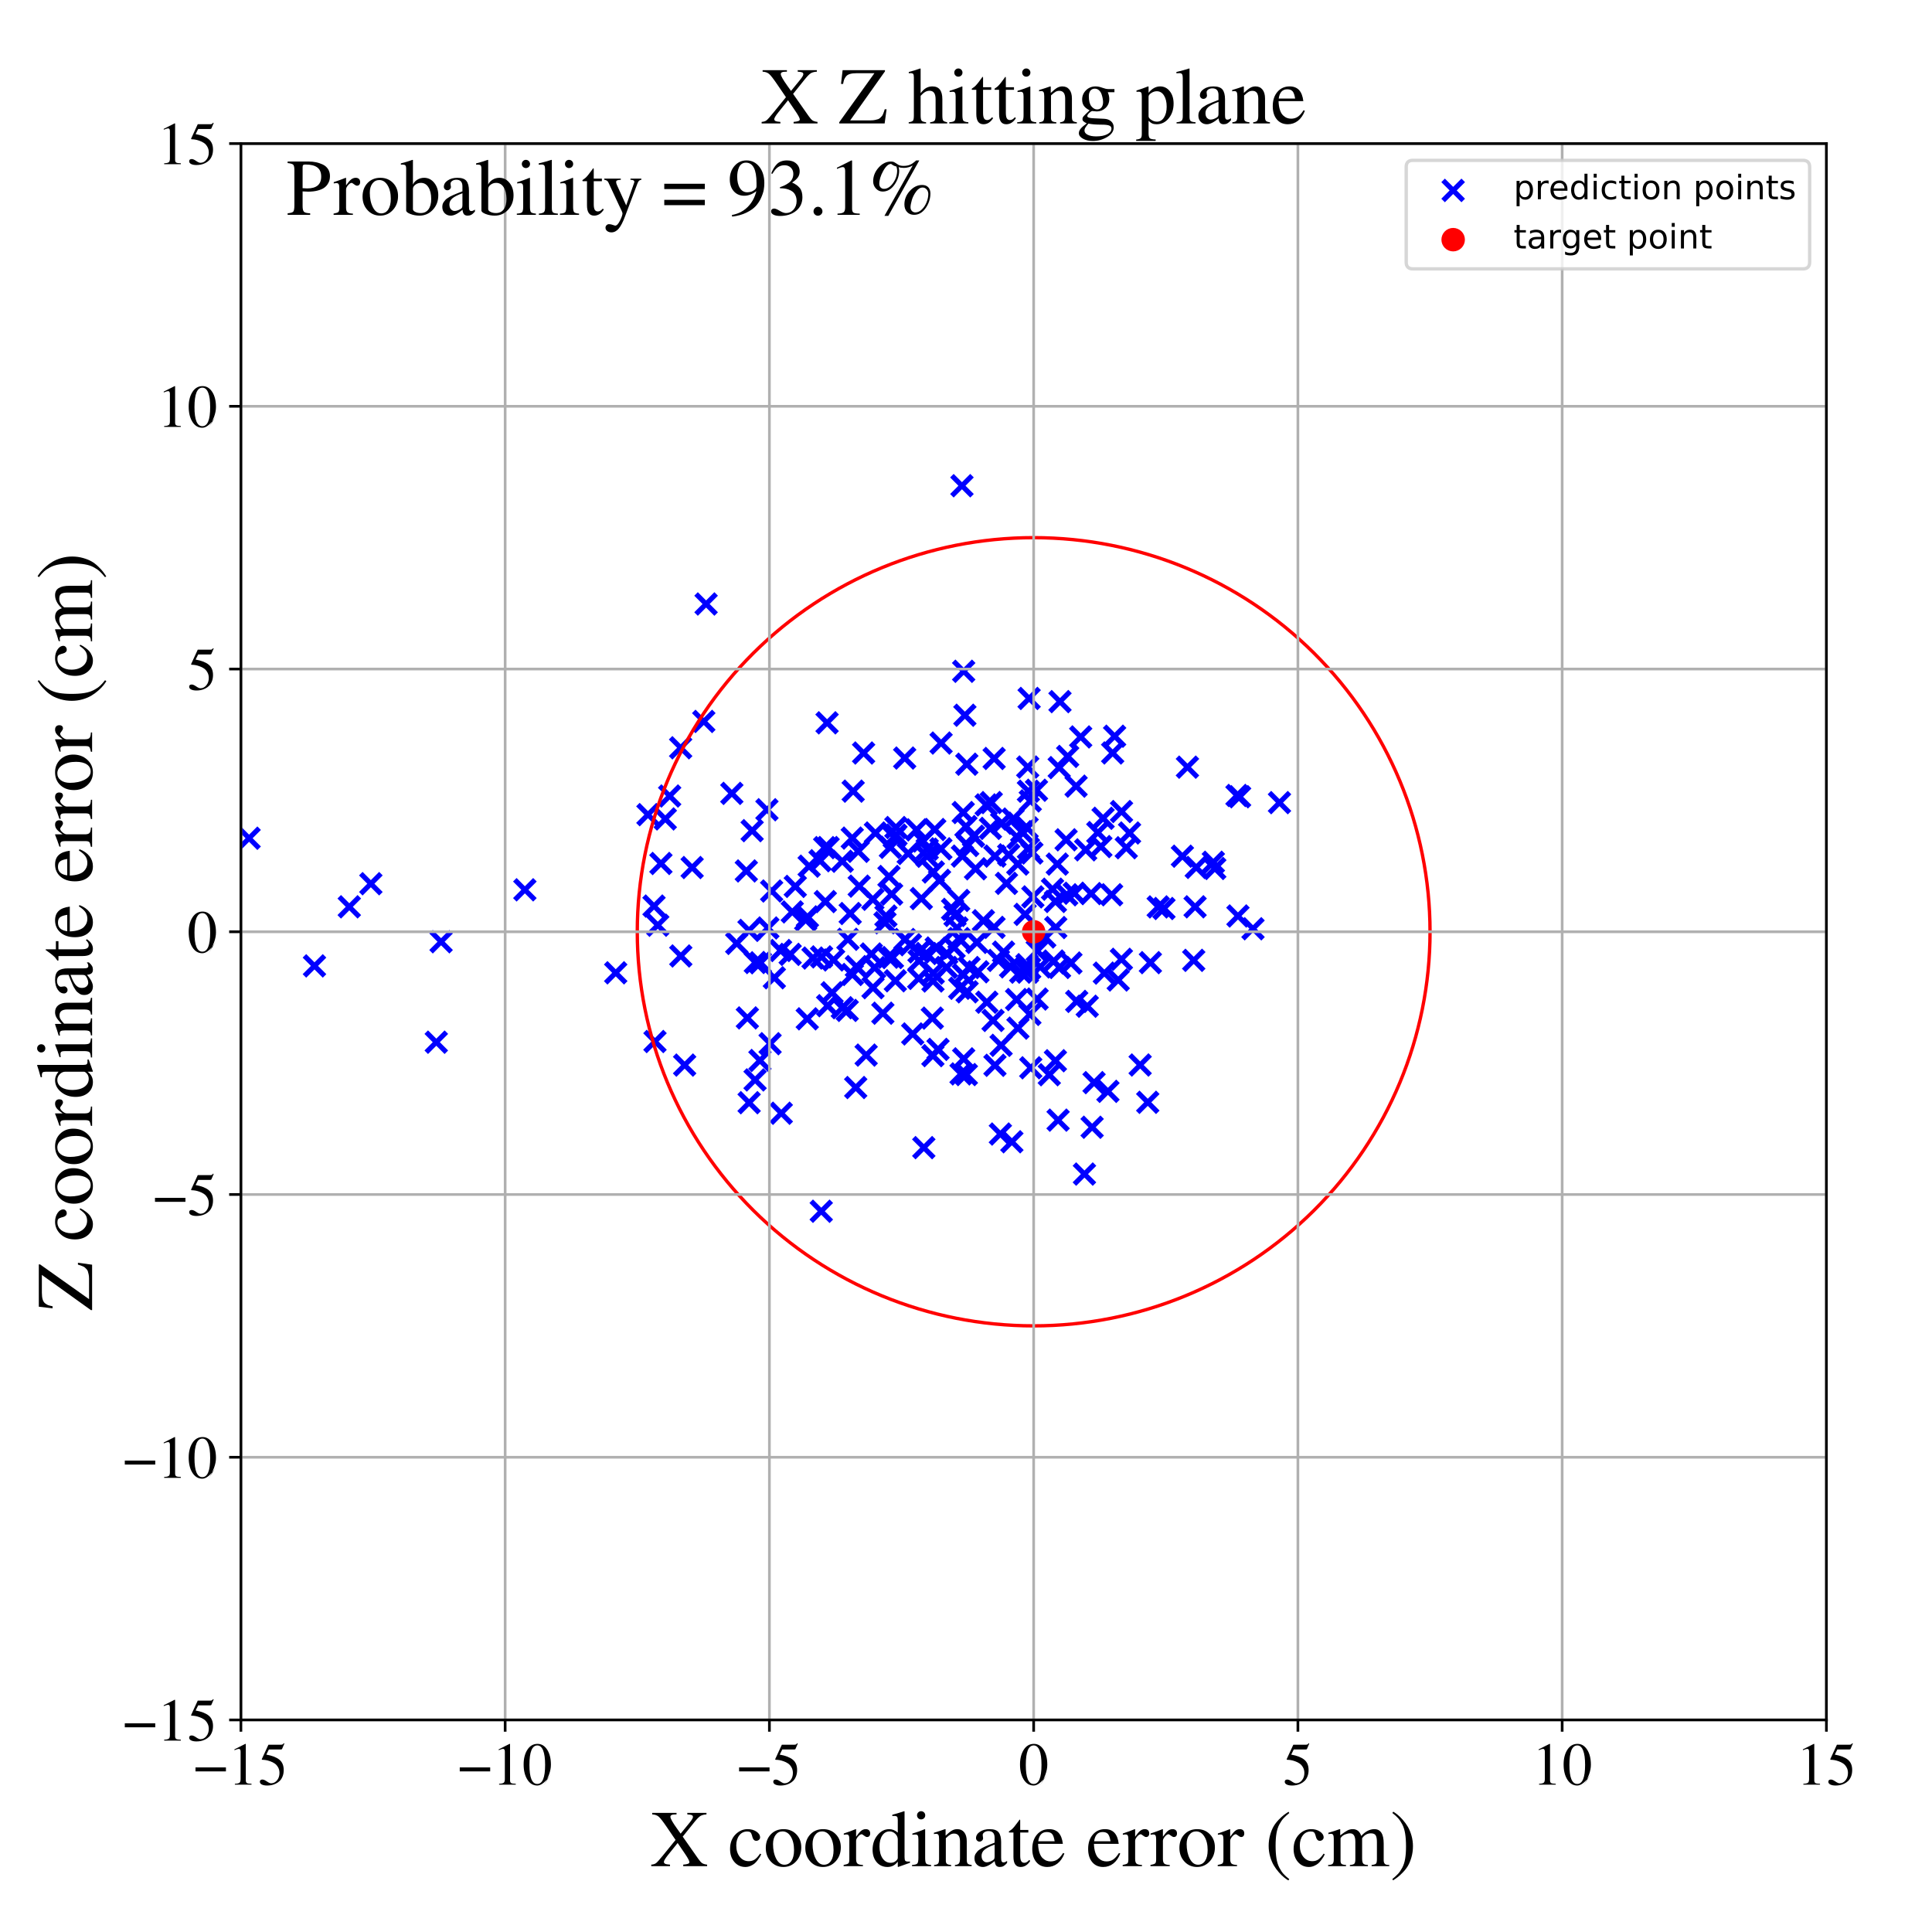 <?xml version="1.0" encoding="utf-8" standalone="no"?>
<!DOCTYPE svg PUBLIC "-//W3C//DTD SVG 1.1//EN"
  "http://www.w3.org/Graphics/SVG/1.1/DTD/svg11.dtd">
<!-- Created with matplotlib (https://matplotlib.org/) -->
<svg height="576pt" version="1.1" viewBox="0 0 576 576" width="576pt" xmlns="http://www.w3.org/2000/svg" xmlns:xlink="http://www.w3.org/1999/xlink">
 <defs>
  <style type="text/css">
*{stroke-linecap:butt;stroke-linejoin:round;}
  </style>
 </defs>
 <g id="figure_1">
  <g id="patch_1">
   <path d="M 0 576 
L 576 576 
L 576 0 
L 0 0 
z
" style="fill:#ffffff;"/>
  </g>
  <g id="axes_1">
   <g id="patch_2">
    <path d="M 71.822 512.784 
L 544.52 512.784 
L 544.52 42.802 
L 71.822 42.802 
z
" style="fill:#ffffff;"/>
   </g>
   <g id="PathCollection_1">
    <defs>
     <path d="M -3 3 
L 3 -3 
M -3 -3 
L 3 3 
" id="m02d0c14f8e" style="stroke:#0000ff;stroke-width:1.5;"/>
    </defs>
    <g clip-path="url(#pcef1cf83f9)">
     <use style="fill:#0000ff;stroke:#0000ff;stroke-width:1.5;" x="232.925" xlink:href="#m02d0c14f8e" y="331.897"/>
     <use style="fill:#0000ff;stroke:#0000ff;stroke-width:1.5;" x="272.111" xlink:href="#m02d0c14f8e" y="308.255"/>
     <use style="fill:#0000ff;stroke:#0000ff;stroke-width:1.5;" x="251.119" xlink:href="#m02d0c14f8e" y="300.44"/>
     <use style="fill:#0000ff;stroke:#0000ff;stroke-width:1.5;" x="336.76" xlink:href="#m02d0c14f8e" y="248.345"/>
     <use style="fill:#0000ff;stroke:#0000ff;stroke-width:1.5;" x="266.062" xlink:href="#m02d0c14f8e" y="285.484"/>
     <use style="fill:#0000ff;stroke:#0000ff;stroke-width:1.5;" x="240.725" xlink:href="#m02d0c14f8e" y="273.355"/>
     <use style="fill:#0000ff;stroke:#0000ff;stroke-width:1.5;" x="273.898" xlink:href="#m02d0c14f8e" y="291.698"/>
     <use style="fill:#0000ff;stroke:#0000ff;stroke-width:1.5;" x="309.239" xlink:href="#m02d0c14f8e" y="283.496"/>
     <use style="fill:#0000ff;stroke:#0000ff;stroke-width:1.5;" x="315.786" xlink:href="#m02d0c14f8e" y="228.851"/>
     <use style="fill:#0000ff;stroke:#0000ff;stroke-width:1.5;" x="331.417" xlink:href="#m02d0c14f8e" y="266.759"/>
     <use style="fill:#0000ff;stroke:#0000ff;stroke-width:1.5;" x="259.783" xlink:href="#m02d0c14f8e" y="284.416"/>
     <use style="fill:#0000ff;stroke:#0000ff;stroke-width:1.5;" x="311.479" xlink:href="#m02d0c14f8e" y="279.345"/>
     <use style="fill:#0000ff;stroke:#0000ff;stroke-width:1.5;" x="280.108" xlink:href="#m02d0c14f8e" y="262.457"/>
     <use style="fill:#0000ff;stroke:#0000ff;stroke-width:1.5;" x="278.681" xlink:href="#m02d0c14f8e" y="247.309"/>
     <use style="fill:#0000ff;stroke:#0000ff;stroke-width:1.5;" x="197.044" xlink:href="#m02d0c14f8e" y="257.434"/>
     <use style="fill:#0000ff;stroke:#0000ff;stroke-width:1.5;" x="210.515" xlink:href="#m02d0c14f8e" y="180.073"/>
     <use style="fill:#0000ff;stroke:#0000ff;stroke-width:1.5;" x="342.973" xlink:href="#m02d0c14f8e" y="286.998"/>
     <use style="fill:#0000ff;stroke:#0000ff;stroke-width:1.5;" x="314.164" xlink:href="#m02d0c14f8e" y="286.517"/>
     <use style="fill:#0000ff;stroke:#0000ff;stroke-width:1.5;" x="131.504" xlink:href="#m02d0c14f8e" y="280.77"/>
     <use style="fill:#0000ff;stroke:#0000ff;stroke-width:1.5;" x="321.008" xlink:href="#m02d0c14f8e" y="298.55"/>
     <use style="fill:#0000ff;stroke:#0000ff;stroke-width:1.5;" x="324.147" xlink:href="#m02d0c14f8e" y="299.995"/>
     <use style="fill:#0000ff;stroke:#0000ff;stroke-width:1.5;" x="269.777" xlink:href="#m02d0c14f8e" y="280.098"/>
     <use style="fill:#0000ff;stroke:#0000ff;stroke-width:1.5;" x="278.149" xlink:href="#m02d0c14f8e" y="292.471"/>
     <use style="fill:#0000ff;stroke:#0000ff;stroke-width:1.5;" x="248.074" xlink:href="#m02d0c14f8e" y="295.974"/>
     <use style="fill:#0000ff;stroke:#0000ff;stroke-width:1.5;" x="304.604" xlink:href="#m02d0c14f8e" y="247.946"/>
     <use style="fill:#0000ff;stroke:#0000ff;stroke-width:1.5;" x="273.256" xlink:href="#m02d0c14f8e" y="247.414"/>
     <use style="fill:#0000ff;stroke:#0000ff;stroke-width:1.5;" x="224.241" xlink:href="#m02d0c14f8e" y="247.65"/>
     <use style="fill:#0000ff;stroke:#0000ff;stroke-width:1.5;" x="287.202" xlink:href="#m02d0c14f8e" y="290.627"/>
     <use style="fill:#0000ff;stroke:#0000ff;stroke-width:1.5;" x="317.844" xlink:href="#m02d0c14f8e" y="250.377"/>
     <use style="fill:#0000ff;stroke:#0000ff;stroke-width:1.5;" x="255.122" xlink:href="#m02d0c14f8e" y="324.232"/>
     <use style="fill:#0000ff;stroke:#0000ff;stroke-width:1.5;" x="362.169" xlink:href="#m02d0c14f8e" y="258.92"/>
     <use style="fill:#0000ff;stroke:#0000ff;stroke-width:1.5;" x="303.441" xlink:href="#m02d0c14f8e" y="257.615"/>
     <use style="fill:#0000ff;stroke:#0000ff;stroke-width:1.5;" x="288.333" xlink:href="#m02d0c14f8e" y="295.699"/>
     <use style="fill:#0000ff;stroke:#0000ff;stroke-width:1.5;" x="110.566" xlink:href="#m02d0c14f8e" y="263.465"/>
     <use style="fill:#0000ff;stroke:#0000ff;stroke-width:1.5;" x="356.647" xlink:href="#m02d0c14f8e" y="258.609"/>
     <use style="fill:#0000ff;stroke:#0000ff;stroke-width:1.5;" x="276.379" xlink:href="#m02d0c14f8e" y="255.286"/>
     <use style="fill:#0000ff;stroke:#0000ff;stroke-width:1.5;" x="266.6" xlink:href="#m02d0c14f8e" y="249.574"/>
     <use style="fill:#0000ff;stroke:#0000ff;stroke-width:1.5;" x="291.549" xlink:href="#m02d0c14f8e" y="289.729"/>
     <use style="fill:#0000ff;stroke:#0000ff;stroke-width:1.5;" x="329.239" xlink:href="#m02d0c14f8e" y="290.121"/>
     <use style="fill:#0000ff;stroke:#0000ff;stroke-width:1.5;" x="202.971" xlink:href="#m02d0c14f8e" y="285.009"/>
     <use style="fill:#0000ff;stroke:#0000ff;stroke-width:1.5;" x="198.343" xlink:href="#m02d0c14f8e" y="244.154"/>
     <use style="fill:#0000ff;stroke:#0000ff;stroke-width:1.5;" x="242.383" xlink:href="#m02d0c14f8e" y="285.631"/>
     <use style="fill:#0000ff;stroke:#0000ff;stroke-width:1.5;" x="288.106" xlink:href="#m02d0c14f8e" y="320.368"/>
     <use style="fill:#0000ff;stroke:#0000ff;stroke-width:1.5;" x="356.298" xlink:href="#m02d0c14f8e" y="270.356"/>
     <use style="fill:#0000ff;stroke:#0000ff;stroke-width:1.5;" x="274.679" xlink:href="#m02d0c14f8e" y="267.89"/>
     <use style="fill:#0000ff;stroke:#0000ff;stroke-width:1.5;" x="288.905" xlink:href="#m02d0c14f8e" y="288.456"/>
     <use style="fill:#0000ff;stroke:#0000ff;stroke-width:1.5;" x="298.627" xlink:href="#m02d0c14f8e" y="245.424"/>
     <use style="fill:#0000ff;stroke:#0000ff;stroke-width:1.5;" x="325.602" xlink:href="#m02d0c14f8e" y="336.076"/>
     <use style="fill:#0000ff;stroke:#0000ff;stroke-width:1.5;" x="306.614" xlink:href="#m02d0c14f8e" y="252.948"/>
     <use style="fill:#0000ff;stroke:#0000ff;stroke-width:1.5;" x="301.675" xlink:href="#m02d0c14f8e" y="340.401"/>
     <use style="fill:#0000ff;stroke:#0000ff;stroke-width:1.5;" x="278.125" xlink:href="#m02d0c14f8e" y="314.723"/>
     <use style="fill:#0000ff;stroke:#0000ff;stroke-width:1.5;" x="301.284" xlink:href="#m02d0c14f8e" y="288.263"/>
     <use style="fill:#0000ff;stroke:#0000ff;stroke-width:1.5;" x="314.657" xlink:href="#m02d0c14f8e" y="316.242"/>
     <use style="fill:#0000ff;stroke:#0000ff;stroke-width:1.5;" x="286.523" xlink:href="#m02d0c14f8e" y="320.171"/>
     <use style="fill:#0000ff;stroke:#0000ff;stroke-width:1.5;" x="306.986" xlink:href="#m02d0c14f8e" y="288.714"/>
     <use style="fill:#0000ff;stroke:#0000ff;stroke-width:1.5;" x="328.211" xlink:href="#m02d0c14f8e" y="252.399"/>
     <use style="fill:#0000ff;stroke:#0000ff;stroke-width:1.5;" x="246.582" xlink:href="#m02d0c14f8e" y="215.502"/>
     <use style="fill:#0000ff;stroke:#0000ff;stroke-width:1.5;" x="333.383" xlink:href="#m02d0c14f8e" y="292.176"/>
     <use style="fill:#0000ff;stroke:#0000ff;stroke-width:1.5;" x="323.681" xlink:href="#m02d0c14f8e" y="253.368"/>
     <use style="fill:#0000ff;stroke:#0000ff;stroke-width:1.5;" x="320.822" xlink:href="#m02d0c14f8e" y="234.385"/>
     <use style="fill:#0000ff;stroke:#0000ff;stroke-width:1.5;" x="320.292" xlink:href="#m02d0c14f8e" y="266.312"/>
     <use style="fill:#0000ff;stroke:#0000ff;stroke-width:1.5;" x="306.816" xlink:href="#m02d0c14f8e" y="208.231"/>
     <use style="fill:#0000ff;stroke:#0000ff;stroke-width:1.5;" x="104.136" xlink:href="#m02d0c14f8e" y="270.356"/>
     <use style="fill:#0000ff;stroke:#0000ff;stroke-width:1.5;" x="228.932" xlink:href="#m02d0c14f8e" y="276.661"/>
     <use style="fill:#0000ff;stroke:#0000ff;stroke-width:1.5;" x="334.328" xlink:href="#m02d0c14f8e" y="286.004"/>
     <use style="fill:#0000ff;stroke:#0000ff;stroke-width:1.5;" x="315.221" xlink:href="#m02d0c14f8e" y="257.618"/>
     <use style="fill:#0000ff;stroke:#0000ff;stroke-width:1.5;" x="74.26" xlink:href="#m02d0c14f8e" y="249.904"/>
     <use style="fill:#0000ff;stroke:#0000ff;stroke-width:1.5;" x="286.126" xlink:href="#m02d0c14f8e" y="294.643"/>
     <use style="fill:#0000ff;stroke:#0000ff;stroke-width:1.5;" x="276.438" xlink:href="#m02d0c14f8e" y="253.175"/>
     <use style="fill:#0000ff;stroke:#0000ff;stroke-width:1.5;" x="263.846" xlink:href="#m02d0c14f8e" y="275.115"/>
     <use style="fill:#0000ff;stroke:#0000ff;stroke-width:1.5;" x="299.193" xlink:href="#m02d0c14f8e" y="283.861"/>
     <use style="fill:#0000ff;stroke:#0000ff;stroke-width:1.5;" x="209.825" xlink:href="#m02d0c14f8e" y="215.086"/>
     <use style="fill:#0000ff;stroke:#0000ff;stroke-width:1.5;" x="306.405" xlink:href="#m02d0c14f8e" y="228.682"/>
     <use style="fill:#0000ff;stroke:#0000ff;stroke-width:1.5;" x="51.108" xlink:href="#m02d0c14f8e" y="290.628"/>
     <use style="fill:#0000ff;stroke:#0000ff;stroke-width:1.5;" x="347.021" xlink:href="#m02d0c14f8e" y="270.858"/>
     <use style="fill:#0000ff;stroke:#0000ff;stroke-width:1.5;" x="276.174" xlink:href="#m02d0c14f8e" y="284.273"/>
     <use style="fill:#0000ff;stroke:#0000ff;stroke-width:1.5;" x="245.871" xlink:href="#m02d0c14f8e" y="252.709"/>
     <use style="fill:#0000ff;stroke:#0000ff;stroke-width:1.5;" x="303.085" xlink:href="#m02d0c14f8e" y="297.998"/>
     <use style="fill:#0000ff;stroke:#0000ff;stroke-width:1.5;" x="369.079" xlink:href="#m02d0c14f8e" y="273.086"/>
     <use style="fill:#0000ff;stroke:#0000ff;stroke-width:1.5;" x="298.461" xlink:href="#m02d0c14f8e" y="311.653"/>
     <use style="fill:#0000ff;stroke:#0000ff;stroke-width:1.5;" x="264.791" xlink:href="#m02d0c14f8e" y="285.377"/>
     <use style="fill:#0000ff;stroke:#0000ff;stroke-width:1.5;" x="345.3" xlink:href="#m02d0c14f8e" y="270.379"/>
     <use style="fill:#0000ff;stroke:#0000ff;stroke-width:1.5;" x="334.367" xlink:href="#m02d0c14f8e" y="241.952"/>
     <use style="fill:#0000ff;stroke:#0000ff;stroke-width:1.5;" x="291.248" xlink:href="#m02d0c14f8e" y="280.961"/>
     <use style="fill:#0000ff;stroke:#0000ff;stroke-width:1.5;" x="294.014" xlink:href="#m02d0c14f8e" y="239.971"/>
     <use style="fill:#0000ff;stroke:#0000ff;stroke-width:1.5;" x="325.299" xlink:href="#m02d0c14f8e" y="266.412"/>
     <use style="fill:#0000ff;stroke:#0000ff;stroke-width:1.5;" x="316.021" xlink:href="#m02d0c14f8e" y="209.18"/>
     <use style="fill:#0000ff;stroke:#0000ff;stroke-width:1.5;" x="254.121" xlink:href="#m02d0c14f8e" y="290.527"/>
     <use style="fill:#0000ff;stroke:#0000ff;stroke-width:1.5;" x="277.959" xlink:href="#m02d0c14f8e" y="303.534"/>
     <use style="fill:#0000ff;stroke:#0000ff;stroke-width:1.5;" x="306.166" xlink:href="#m02d0c14f8e" y="287.608"/>
     <use style="fill:#0000ff;stroke:#0000ff;stroke-width:1.5;" x="232.726" xlink:href="#m02d0c14f8e" y="283.381"/>
     <use style="fill:#0000ff;stroke:#0000ff;stroke-width:1.5;" x="284.438" xlink:href="#m02d0c14f8e" y="282.5"/>
     <use style="fill:#0000ff;stroke:#0000ff;stroke-width:1.5;" x="287.983" xlink:href="#m02d0c14f8e" y="246.416"/>
     <use style="fill:#0000ff;stroke:#0000ff;stroke-width:1.5;" x="260.992" xlink:href="#m02d0c14f8e" y="248.342"/>
     <use style="fill:#0000ff;stroke:#0000ff;stroke-width:1.5;" x="307.167" xlink:href="#m02d0c14f8e" y="238.79"/>
     <use style="fill:#0000ff;stroke:#0000ff;stroke-width:1.5;" x="222.506" xlink:href="#m02d0c14f8e" y="259.66"/>
     <use style="fill:#0000ff;stroke:#0000ff;stroke-width:1.5;" x="342.184" xlink:href="#m02d0c14f8e" y="328.637"/>
     <use style="fill:#0000ff;stroke:#0000ff;stroke-width:1.5;" x="-1" xlink:href="#m02d0c14f8e" y="339.062"/>
     <use style="fill:#0000ff;stroke:#0000ff;stroke-width:1.5;" x="-1" xlink:href="#m02d0c14f8e" y="334.817"/>
     <use style="fill:#0000ff;stroke:#0000ff;stroke-width:1.5;" x="278.235" xlink:href="#m02d0c14f8e" y="290.129"/>
     <use style="fill:#0000ff;stroke:#0000ff;stroke-width:1.5;" x="296.631" xlink:href="#m02d0c14f8e" y="317.608"/>
     <use style="fill:#0000ff;stroke:#0000ff;stroke-width:1.5;" x="270.77" xlink:href="#m02d0c14f8e" y="254.457"/>
     <use style="fill:#0000ff;stroke:#0000ff;stroke-width:1.5;" x="288.513" xlink:href="#m02d0c14f8e" y="252.073"/>
     <use style="fill:#0000ff;stroke:#0000ff;stroke-width:1.5;" x="246.889" xlink:href="#m02d0c14f8e" y="252.685"/>
     <use style="fill:#0000ff;stroke:#0000ff;stroke-width:1.5;" x="310.119" xlink:href="#m02d0c14f8e" y="288.277"/>
     <use style="fill:#0000ff;stroke:#0000ff;stroke-width:1.5;" x="355.894" xlink:href="#m02d0c14f8e" y="286.316"/>
     <use style="fill:#0000ff;stroke:#0000ff;stroke-width:1.5;" x="202.929" xlink:href="#m02d0c14f8e" y="222.943"/>
     <use style="fill:#0000ff;stroke:#0000ff;stroke-width:1.5;" x="244.481" xlink:href="#m02d0c14f8e" y="256.611"/>
     <use style="fill:#0000ff;stroke:#0000ff;stroke-width:1.5;" x="194.984" xlink:href="#m02d0c14f8e" y="270.13"/>
     <use style="fill:#0000ff;stroke:#0000ff;stroke-width:1.5;" x="255.872" xlink:href="#m02d0c14f8e" y="253.813"/>
     <use style="fill:#0000ff;stroke:#0000ff;stroke-width:1.5;" x="288.241" xlink:href="#m02d0c14f8e" y="227.838"/>
     <use style="fill:#0000ff;stroke:#0000ff;stroke-width:1.5;" x="223.3" xlink:href="#m02d0c14f8e" y="277.377"/>
     <use style="fill:#0000ff;stroke:#0000ff;stroke-width:1.5;" x="218.184" xlink:href="#m02d0c14f8e" y="236.536"/>
     <use style="fill:#0000ff;stroke:#0000ff;stroke-width:1.5;" x="246.751" xlink:href="#m02d0c14f8e" y="299.837"/>
     <use style="fill:#0000ff;stroke:#0000ff;stroke-width:1.5;" x="287.308" xlink:href="#m02d0c14f8e" y="200.135"/>
     <use style="fill:#0000ff;stroke:#0000ff;stroke-width:1.5;" x="230.861" xlink:href="#m02d0c14f8e" y="291.511"/>
     <use style="fill:#0000ff;stroke:#0000ff;stroke-width:1.5;" x="267.086" xlink:href="#m02d0c14f8e" y="246.719"/>
     <use style="fill:#0000ff;stroke:#0000ff;stroke-width:1.5;" x="196.106" xlink:href="#m02d0c14f8e" y="275.839"/>
     <use style="fill:#0000ff;stroke:#0000ff;stroke-width:1.5;" x="290.24" xlink:href="#m02d0c14f8e" y="249.308"/>
     <use style="fill:#0000ff;stroke:#0000ff;stroke-width:1.5;" x="260.273" xlink:href="#m02d0c14f8e" y="294.466"/>
     <use style="fill:#0000ff;stroke:#0000ff;stroke-width:1.5;" x="240.206" xlink:href="#m02d0c14f8e" y="274.268"/>
     <use style="fill:#0000ff;stroke:#0000ff;stroke-width:1.5;" x="222.816" xlink:href="#m02d0c14f8e" y="303.474"/>
     <use style="fill:#0000ff;stroke:#0000ff;stroke-width:1.5;" x="275.421" xlink:href="#m02d0c14f8e" y="342.153"/>
     <use style="fill:#0000ff;stroke:#0000ff;stroke-width:1.5;" x="156.484" xlink:href="#m02d0c14f8e" y="265.285"/>
     <use style="fill:#0000ff;stroke:#0000ff;stroke-width:1.5;" x="286.795" xlink:href="#m02d0c14f8e" y="144.815"/>
     <use style="fill:#0000ff;stroke:#0000ff;stroke-width:1.5;" x="284.726" xlink:href="#m02d0c14f8e" y="272.92"/>
     <use style="fill:#0000ff;stroke:#0000ff;stroke-width:1.5;" x="296.391" xlink:href="#m02d0c14f8e" y="226.125"/>
     <use style="fill:#0000ff;stroke:#0000ff;stroke-width:1.5;" x="279.118" xlink:href="#m02d0c14f8e" y="282.628"/>
     <use style="fill:#0000ff;stroke:#0000ff;stroke-width:1.5;" x="275.16" xlink:href="#m02d0c14f8e" y="250.741"/>
     <use style="fill:#0000ff;stroke:#0000ff;stroke-width:1.5;" x="263.21" xlink:href="#m02d0c14f8e" y="302.072"/>
     <use style="fill:#0000ff;stroke:#0000ff;stroke-width:1.5;" x="300.729" xlink:href="#m02d0c14f8e" y="254.861"/>
     <use style="fill:#0000ff;stroke:#0000ff;stroke-width:1.5;" x="219.645" xlink:href="#m02d0c14f8e" y="281.261"/>
     <use style="fill:#0000ff;stroke:#0000ff;stroke-width:1.5;" x="130.076" xlink:href="#m02d0c14f8e" y="310.718"/>
     <use style="fill:#0000ff;stroke:#0000ff;stroke-width:1.5;" x="307.644" xlink:href="#m02d0c14f8e" y="254.312"/>
     <use style="fill:#0000ff;stroke:#0000ff;stroke-width:1.5;" x="257.474" xlink:href="#m02d0c14f8e" y="224.501"/>
     <use style="fill:#0000ff;stroke:#0000ff;stroke-width:1.5;" x="254.365" xlink:href="#m02d0c14f8e" y="235.871"/>
     <use style="fill:#0000ff;stroke:#0000ff;stroke-width:1.5;" x="93.757" xlink:href="#m02d0c14f8e" y="287.966"/>
     <use style="fill:#0000ff;stroke:#0000ff;stroke-width:1.5;" x="282.186" xlink:href="#m02d0c14f8e" y="288.427"/>
     <use style="fill:#0000ff;stroke:#0000ff;stroke-width:1.5;" x="271.433" xlink:href="#m02d0c14f8e" y="281.657"/>
     <use style="fill:#0000ff;stroke:#0000ff;stroke-width:1.5;" x="251.108" xlink:href="#m02d0c14f8e" y="256.773"/>
     <use style="fill:#0000ff;stroke:#0000ff;stroke-width:1.5;" x="280.508" xlink:href="#m02d0c14f8e" y="253.056"/>
     <use style="fill:#0000ff;stroke:#0000ff;stroke-width:1.5;" x="241.238" xlink:href="#m02d0c14f8e" y="258.237"/>
     <use style="fill:#0000ff;stroke:#0000ff;stroke-width:1.5;" x="229.591" xlink:href="#m02d0c14f8e" y="311.166"/>
     <use style="fill:#0000ff;stroke:#0000ff;stroke-width:1.5;" x="315.458" xlink:href="#m02d0c14f8e" y="333.952"/>
     <use style="fill:#0000ff;stroke:#0000ff;stroke-width:1.5;" x="252.591" xlink:href="#m02d0c14f8e" y="301.238"/>
     <use style="fill:#0000ff;stroke:#0000ff;stroke-width:1.5;" x="244.847" xlink:href="#m02d0c14f8e" y="361.119"/>
     <use style="fill:#0000ff;stroke:#0000ff;stroke-width:1.5;" x="296.064" xlink:href="#m02d0c14f8e" y="304.231"/>
     <use style="fill:#0000ff;stroke:#0000ff;stroke-width:1.5;" x="313.797" xlink:href="#m02d0c14f8e" y="265.104"/>
     <use style="fill:#0000ff;stroke:#0000ff;stroke-width:1.5;" x="319.284" xlink:href="#m02d0c14f8e" y="287.108"/>
     <use style="fill:#0000ff;stroke:#0000ff;stroke-width:1.5;" x="295.535" xlink:href="#m02d0c14f8e" y="239.281"/>
     <use style="fill:#0000ff;stroke:#0000ff;stroke-width:1.5;" x="352.516" xlink:href="#m02d0c14f8e" y="255.267"/>
     <use style="fill:#0000ff;stroke:#0000ff;stroke-width:1.5;" x="225.117" xlink:href="#m02d0c14f8e" y="321.963"/>
     <use style="fill:#0000ff;stroke:#0000ff;stroke-width:1.5;" x="303.482" xlink:href="#m02d0c14f8e" y="306.528"/>
     <use style="fill:#0000ff;stroke:#0000ff;stroke-width:1.5;" x="361.741" xlink:href="#m02d0c14f8e" y="257.072"/>
     <use style="fill:#0000ff;stroke:#0000ff;stroke-width:1.5;" x="297.664" xlink:href="#m02d0c14f8e" y="286.332"/>
     <use style="fill:#0000ff;stroke:#0000ff;stroke-width:1.5;" x="226.705" xlink:href="#m02d0c14f8e" y="287.037"/>
     <use style="fill:#0000ff;stroke:#0000ff;stroke-width:1.5;" x="306.609" xlink:href="#m02d0c14f8e" y="235.892"/>
     <use style="fill:#0000ff;stroke:#0000ff;stroke-width:1.5;" x="304.311" xlink:href="#m02d0c14f8e" y="289.842"/>
     <use style="fill:#0000ff;stroke:#0000ff;stroke-width:1.5;" x="318.03" xlink:href="#m02d0c14f8e" y="266.767"/>
     <use style="fill:#0000ff;stroke:#0000ff;stroke-width:1.5;" x="236.202" xlink:href="#m02d0c14f8e" y="271.875"/>
     <use style="fill:#0000ff;stroke:#0000ff;stroke-width:1.5;" x="307.311" xlink:href="#m02d0c14f8e" y="318.347"/>
     <use style="fill:#0000ff;stroke:#0000ff;stroke-width:1.5;" x="266.932" xlink:href="#m02d0c14f8e" y="292.405"/>
     <use style="fill:#0000ff;stroke:#0000ff;stroke-width:1.5;" x="282.244" xlink:href="#m02d0c14f8e" y="284.263"/>
     <use style="fill:#0000ff;stroke:#0000ff;stroke-width:1.5;" x="199.654" xlink:href="#m02d0c14f8e" y="237.32"/>
     <use style="fill:#0000ff;stroke:#0000ff;stroke-width:1.5;" x="280.574" xlink:href="#m02d0c14f8e" y="221.531"/>
     <use style="fill:#0000ff;stroke:#0000ff;stroke-width:1.5;" x="256.163" xlink:href="#m02d0c14f8e" y="264.195"/>
     <use style="fill:#0000ff;stroke:#0000ff;stroke-width:1.5;" x="285.832" xlink:href="#m02d0c14f8e" y="268.457"/>
     <use style="fill:#0000ff;stroke:#0000ff;stroke-width:1.5;" x="307.049" xlink:href="#m02d0c14f8e" y="302.43"/>
     <use style="fill:#0000ff;stroke:#0000ff;stroke-width:1.5;" x="183.57" xlink:href="#m02d0c14f8e" y="290.027"/>
     <use style="fill:#0000ff;stroke:#0000ff;stroke-width:1.5;" x="230.056" xlink:href="#m02d0c14f8e" y="265.644"/>
     <use style="fill:#0000ff;stroke:#0000ff;stroke-width:1.5;" x="296.619" xlink:href="#m02d0c14f8e" y="255.238"/>
     <use style="fill:#0000ff;stroke:#0000ff;stroke-width:1.5;" x="328.871" xlink:href="#m02d0c14f8e" y="243.959"/>
     <use style="fill:#0000ff;stroke:#0000ff;stroke-width:1.5;" x="252.789" xlink:href="#m02d0c14f8e" y="280.038"/>
     <use style="fill:#0000ff;stroke:#0000ff;stroke-width:1.5;" x="339.917" xlink:href="#m02d0c14f8e" y="317.516"/>
     <use style="fill:#0000ff;stroke:#0000ff;stroke-width:1.5;" x="323.313" xlink:href="#m02d0c14f8e" y="350.032"/>
     <use style="fill:#0000ff;stroke:#0000ff;stroke-width:1.5;" x="240.675" xlink:href="#m02d0c14f8e" y="303.747"/>
     <use style="fill:#0000ff;stroke:#0000ff;stroke-width:1.5;" x="237.103" xlink:href="#m02d0c14f8e" y="264.265"/>
     <use style="fill:#0000ff;stroke:#0000ff;stroke-width:1.5;" x="254.09" xlink:href="#m02d0c14f8e" y="249.868"/>
     <use style="fill:#0000ff;stroke:#0000ff;stroke-width:1.5;" x="279.659" xlink:href="#m02d0c14f8e" y="312.853"/>
     <use style="fill:#0000ff;stroke:#0000ff;stroke-width:1.5;" x="265.46" xlink:href="#m02d0c14f8e" y="252.625"/>
     <use style="fill:#0000ff;stroke:#0000ff;stroke-width:1.5;" x="248.523" xlink:href="#m02d0c14f8e" y="286.203"/>
     <use style="fill:#0000ff;stroke:#0000ff;stroke-width:1.5;" x="303.506" xlink:href="#m02d0c14f8e" y="249.845"/>
     <use style="fill:#0000ff;stroke:#0000ff;stroke-width:1.5;" x="294.205" xlink:href="#m02d0c14f8e" y="298.79"/>
     <use style="fill:#0000ff;stroke:#0000ff;stroke-width:1.5;" x="293.185" xlink:href="#m02d0c14f8e" y="274.504"/>
     <use style="fill:#0000ff;stroke:#0000ff;stroke-width:1.5;" x="298.249" xlink:href="#m02d0c14f8e" y="338.097"/>
     <use style="fill:#0000ff;stroke:#0000ff;stroke-width:1.5;" x="-1" xlink:href="#m02d0c14f8e" y="365.405"/>
     <use style="fill:#0000ff;stroke:#0000ff;stroke-width:1.5;" x="-1" xlink:href="#m02d0c14f8e" y="362.61"/>
     <use style="fill:#0000ff;stroke:#0000ff;stroke-width:1.5;" x="235.577" xlink:href="#m02d0c14f8e" y="284.533"/>
     <use style="fill:#0000ff;stroke:#0000ff;stroke-width:1.5;" x="309.198" xlink:href="#m02d0c14f8e" y="297.85"/>
     <use style="fill:#0000ff;stroke:#0000ff;stroke-width:1.5;" x="314.761" xlink:href="#m02d0c14f8e" y="276.537"/>
     <use style="fill:#0000ff;stroke:#0000ff;stroke-width:1.5;" x="278.257" xlink:href="#m02d0c14f8e" y="259.976"/>
     <use style="fill:#0000ff;stroke:#0000ff;stroke-width:1.5;" x="260.751" xlink:href="#m02d0c14f8e" y="288.504"/>
     <use style="fill:#0000ff;stroke:#0000ff;stroke-width:1.5;" x="225.193" xlink:href="#m02d0c14f8e" y="286.96"/>
     <use style="fill:#0000ff;stroke:#0000ff;stroke-width:1.5;" x="258.23" xlink:href="#m02d0c14f8e" y="314.565"/>
     <use style="fill:#0000ff;stroke:#0000ff;stroke-width:1.5;" x="244.94" xlink:href="#m02d0c14f8e" y="285.285"/>
     <use style="fill:#0000ff;stroke:#0000ff;stroke-width:1.5;" x="287.172" xlink:href="#m02d0c14f8e" y="242.246"/>
     <use style="fill:#0000ff;stroke:#0000ff;stroke-width:1.5;" x="306.223" xlink:href="#m02d0c14f8e" y="246.817"/>
     <use style="fill:#0000ff;stroke:#0000ff;stroke-width:1.5;" x="285.307" xlink:href="#m02d0c14f8e" y="276.647"/>
     <use style="fill:#0000ff;stroke:#0000ff;stroke-width:1.5;" x="193.18" xlink:href="#m02d0c14f8e" y="242.873"/>
     <use style="fill:#0000ff;stroke:#0000ff;stroke-width:1.5;" x="309.016" xlink:href="#m02d0c14f8e" y="235.601"/>
     <use style="fill:#0000ff;stroke:#0000ff;stroke-width:1.5;" x="206.356" xlink:href="#m02d0c14f8e" y="258.642"/>
     <use style="fill:#0000ff;stroke:#0000ff;stroke-width:1.5;" x="312.837" xlink:href="#m02d0c14f8e" y="320.412"/>
     <use style="fill:#0000ff;stroke:#0000ff;stroke-width:1.5;" x="228.651" xlink:href="#m02d0c14f8e" y="241.412"/>
     <use style="fill:#0000ff;stroke:#0000ff;stroke-width:1.5;" x="326.177" xlink:href="#m02d0c14f8e" y="322.769"/>
     <use style="fill:#0000ff;stroke:#0000ff;stroke-width:1.5;" x="331.726" xlink:href="#m02d0c14f8e" y="224.483"/>
     <use style="fill:#0000ff;stroke:#0000ff;stroke-width:1.5;" x="368.785" xlink:href="#m02d0c14f8e" y="237.157"/>
     <use style="fill:#0000ff;stroke:#0000ff;stroke-width:1.5;" x="330.312" xlink:href="#m02d0c14f8e" y="325.369"/>
     <use style="fill:#0000ff;stroke:#0000ff;stroke-width:1.5;" x="226.563" xlink:href="#m02d0c14f8e" y="316.17"/>
     <use style="fill:#0000ff;stroke:#0000ff;stroke-width:1.5;" x="314.661" xlink:href="#m02d0c14f8e" y="268.758"/>
     <use style="fill:#0000ff;stroke:#0000ff;stroke-width:1.5;" x="318.311" xlink:href="#m02d0c14f8e" y="225.511"/>
     <use style="fill:#0000ff;stroke:#0000ff;stroke-width:1.5;" x="335.783" xlink:href="#m02d0c14f8e" y="252.739"/>
     <use style="fill:#0000ff;stroke:#0000ff;stroke-width:1.5;" x="305.62" xlink:href="#m02d0c14f8e" y="272.609"/>
     <use style="fill:#0000ff;stroke:#0000ff;stroke-width:1.5;" x="260.232" xlink:href="#m02d0c14f8e" y="268.107"/>
     <use style="fill:#0000ff;stroke:#0000ff;stroke-width:1.5;" x="246.063" xlink:href="#m02d0c14f8e" y="268.796"/>
     <use style="fill:#0000ff;stroke:#0000ff;stroke-width:1.5;" x="354.019" xlink:href="#m02d0c14f8e" y="228.719"/>
     <use style="fill:#0000ff;stroke:#0000ff;stroke-width:1.5;" x="204.118" xlink:href="#m02d0c14f8e" y="317.54"/>
     <use style="fill:#0000ff;stroke:#0000ff;stroke-width:1.5;" x="286.932" xlink:href="#m02d0c14f8e" y="255.239"/>
     <use style="fill:#0000ff;stroke:#0000ff;stroke-width:1.5;" x="-1" xlink:href="#m02d0c14f8e" y="317.217"/>
     <use style="fill:#0000ff;stroke:#0000ff;stroke-width:1.5;" x="-1" xlink:href="#m02d0c14f8e" y="323.865"/>
     <use style="fill:#0000ff;stroke:#0000ff;stroke-width:1.5;" x="68.222" xlink:href="#m02d0c14f8e" y="312.948"/>
     <use style="fill:#0000ff;stroke:#0000ff;stroke-width:1.5;" x="295.283" xlink:href="#m02d0c14f8e" y="246.97"/>
     <use style="fill:#0000ff;stroke:#0000ff;stroke-width:1.5;" x="269.721" xlink:href="#m02d0c14f8e" y="226.001"/>
     <use style="fill:#0000ff;stroke:#0000ff;stroke-width:1.5;" x="265.829" xlink:href="#m02d0c14f8e" y="266.578"/>
     <use style="fill:#0000ff;stroke:#0000ff;stroke-width:1.5;" x="290.836" xlink:href="#m02d0c14f8e" y="259.015"/>
     <use style="fill:#0000ff;stroke:#0000ff;stroke-width:1.5;" x="381.458" xlink:href="#m02d0c14f8e" y="239.293"/>
     <use style="fill:#0000ff;stroke:#0000ff;stroke-width:1.5;" x="284" xlink:href="#m02d0c14f8e" y="271.114"/>
     <use style="fill:#0000ff;stroke:#0000ff;stroke-width:1.5;" x="302.031" xlink:href="#m02d0c14f8e" y="244.186"/>
     <use style="fill:#0000ff;stroke:#0000ff;stroke-width:1.5;" x="274.021" xlink:href="#m02d0c14f8e" y="286.435"/>
     <use style="fill:#0000ff;stroke:#0000ff;stroke-width:1.5;" x="223.343" xlink:href="#m02d0c14f8e" y="328.755"/>
     <use style="fill:#0000ff;stroke:#0000ff;stroke-width:1.5;" x="373.562" xlink:href="#m02d0c14f8e" y="276.896"/>
     <use style="fill:#0000ff;stroke:#0000ff;stroke-width:1.5;" x="327.301" xlink:href="#m02d0c14f8e" y="248.214"/>
     <use style="fill:#0000ff;stroke:#0000ff;stroke-width:1.5;" x="300.064" xlink:href="#m02d0c14f8e" y="263.365"/>
     <use style="fill:#0000ff;stroke:#0000ff;stroke-width:1.5;" x="255.326" xlink:href="#m02d0c14f8e" y="288.182"/>
     <use style="fill:#0000ff;stroke:#0000ff;stroke-width:1.5;" x="285.915" xlink:href="#m02d0c14f8e" y="279.821"/>
     <use style="fill:#0000ff;stroke:#0000ff;stroke-width:1.5;" x="315.881" xlink:href="#m02d0c14f8e" y="288.441"/>
     <use style="fill:#0000ff;stroke:#0000ff;stroke-width:1.5;" x="307.93" xlink:href="#m02d0c14f8e" y="267.391"/>
     <use style="fill:#0000ff;stroke:#0000ff;stroke-width:1.5;" x="369.575" xlink:href="#m02d0c14f8e" y="237.545"/>
     <use style="fill:#0000ff;stroke:#0000ff;stroke-width:1.5;" x="267.126" xlink:href="#m02d0c14f8e" y="248.983"/>
     <use style="fill:#0000ff;stroke:#0000ff;stroke-width:1.5;" x="287.312" xlink:href="#m02d0c14f8e" y="315.681"/>
     <use style="fill:#0000ff;stroke:#0000ff;stroke-width:1.5;" x="265.032" xlink:href="#m02d0c14f8e" y="261.309"/>
     <use style="fill:#0000ff;stroke:#0000ff;stroke-width:1.5;" x="273.977" xlink:href="#m02d0c14f8e" y="283.796"/>
     <use style="fill:#0000ff;stroke:#0000ff;stroke-width:1.5;" x="253.479" xlink:href="#m02d0c14f8e" y="272.352"/>
     <use style="fill:#0000ff;stroke:#0000ff;stroke-width:1.5;" x="195.274" xlink:href="#m02d0c14f8e" y="310.512"/>
     <use style="fill:#0000ff;stroke:#0000ff;stroke-width:1.5;" x="264.124" xlink:href="#m02d0c14f8e" y="273.105"/>
     <use style="fill:#0000ff;stroke:#0000ff;stroke-width:1.5;" x="306.33" xlink:href="#m02d0c14f8e" y="289.838"/>
     <use style="fill:#0000ff;stroke:#0000ff;stroke-width:1.5;" x="322.195" xlink:href="#m02d0c14f8e" y="219.705"/>
     <use style="fill:#0000ff;stroke:#0000ff;stroke-width:1.5;" x="332.311" xlink:href="#m02d0c14f8e" y="219.494"/>
     <use style="fill:#0000ff;stroke:#0000ff;stroke-width:1.5;" x="296.351" xlink:href="#m02d0c14f8e" y="276.488"/>
     <use style="fill:#0000ff;stroke:#0000ff;stroke-width:1.5;" x="287.667" xlink:href="#m02d0c14f8e" y="213.241"/>
    </g>
   </g>
   <g id="PathCollection_2">
    <defs>
     <path d="M 0 3 
C 0.796 3 1.559 2.684 2.121 2.121 
C 2.684 1.559 3 0.796 3 0 
C 3 -0.796 2.684 -1.559 2.121 -2.121 
C 1.559 -2.684 0.796 -3 0 -3 
C -0.796 -3 -1.559 -2.684 -2.121 -2.121 
C -2.684 -1.559 -3 -0.796 -3 0 
C -3 0.796 -2.684 1.559 -2.121 2.121 
C -1.559 2.684 -0.796 3 0 3 
z
" id="mc3ab8f6e01" style="stroke:#ff0000;"/>
    </defs>
    <g clip-path="url(#pcef1cf83f9)">
     <use style="fill:#ff0000;stroke:#ff0000;" x="308.171" xlink:href="#mc3ab8f6e01" y="277.793"/>
    </g>
   </g>
   <g id="patch_3">
    <path clip-path="url(#pcef1cf83f9)" d="M 308.171 395.288 
C 339.511 395.288 369.572 382.908 391.733 360.875 
C 413.894 338.841 426.346 308.953 426.346 277.793 
C 426.346 246.633 413.894 216.745 391.733 194.711 
C 369.572 172.677 339.511 160.297 308.171 160.297 
C 276.831 160.297 246.77 172.677 224.609 194.711 
C 202.448 216.745 189.997 246.633 189.997 277.793 
C 189.997 308.953 202.448 338.841 224.609 360.875 
C 246.77 382.908 276.831 395.288 308.171 395.288 
z
" style="fill:none;stroke:#ff0000;stroke-linejoin:miter;"/>
   </g>
   <g id="matplotlib.axis_1">
    <g id="xtick_1">
     <g id="line2d_1">
      <path clip-path="url(#pcef1cf83f9)" d="M 71.822 512.784 
L 71.822 42.802 
" style="fill:none;stroke:#b0b0b0;stroke-linecap:square;stroke-width:0.8;"/>
     </g>
     <g id="line2d_2">
      <defs>
       <path d="M 0 0 
L 0 3.5 
" id="m8b6810cdce" style="stroke:#000000;stroke-width:0.8;"/>
      </defs>
      <g>
       <use style="stroke:#000000;stroke-width:0.8;" x="71.822" xlink:href="#m8b6810cdce" y="512.784"/>
      </g>
     </g>
     <g id="text_1">
      <!-- −15 -->
      <defs>
       <path d="M 3 22 
L 3 28.594 
L 53.406 28.594 
L 53.406 22 
z
" id="FreeSerif-8722"/>
       <path d="M 18.297 59.297 
Q 16.5 59.297 11.094 57.094 
L 11.094 58.5 
L 29.094 67.594 
L 29.906 67.406 
L 29.906 7.406 
Q 29.906 3.797 31.703 2.688 
Q 33.5 1.594 39.406 1.5 
L 39.406 0 
L 11.797 0 
L 11.797 1.5 
Q 17.406 1.703 19.344 3.141 
Q 21.297 4.594 21.297 9.297 
L 21.297 54.594 
Q 21.297 59.297 18.297 59.297 
z
" id="FreeSerif-49"/>
       <path d="M 35.703 19.406 
Q 35.703 24.703 33.344 28.797 
Q 31 32.906 27.641 35.156 
Q 24.297 37.406 20.141 38.844 
Q 16 40.297 12.953 40.75 
Q 9.906 41.203 7.594 41.203 
Q 6.406 41.203 6.406 42 
Q 6.406 42.297 6.5 42.5 
L 17.406 66.203 
L 38.297 66.203 
Q 39.906 66.203 40.844 66.703 
Q 41.797 67.203 42.906 68.797 
L 43.797 68.094 
L 40 59.203 
Q 39.594 58.297 37.703 58.297 
L 18.094 58.297 
L 13.906 49.797 
Q 28.5 47.203 35.594 41.344 
Q 42.703 35.5 42.703 24.203 
Q 42.703 18.297 40.844 13.688 
Q 39 9.094 36.141 6.297 
Q 33.297 3.5 29.547 1.703 
Q 25.797 -0.094 22.344 -0.75 
Q 18.906 -1.406 15.406 -1.406 
Q 9.797 -1.406 6.5 0.25 
Q 3.203 1.906 3.203 4.797 
Q 3.203 8.5 7.5 8.5 
Q 10.297 8.5 14.75 5.391 
Q 19.203 2.297 21.797 2.297 
Q 27.703 2.297 31.703 7.25 
Q 35.703 12.203 35.703 19.406 
z
" id="FreeSerif-53"/>
      </defs>
      <g transform="translate(57.746 532.077)scale(0.18 -0.18)">
       <use xlink:href="#FreeSerif-8722"/>
       <use x="56.4" xlink:href="#FreeSerif-49"/>
       <use x="106.4" xlink:href="#FreeSerif-53"/>
      </g>
     </g>
    </g>
    <g id="xtick_2">
     <g id="line2d_3">
      <path clip-path="url(#pcef1cf83f9)" d="M 150.605 512.784 
L 150.605 42.802 
" style="fill:none;stroke:#b0b0b0;stroke-linecap:square;stroke-width:0.8;"/>
     </g>
     <g id="line2d_4">
      <g>
       <use style="stroke:#000000;stroke-width:0.8;" x="150.605" xlink:href="#m8b6810cdce" y="512.784"/>
      </g>
     </g>
     <g id="text_2">
      <!-- −10 -->
      <defs>
       <path d="M 47.594 17.797 
Q 35.203 -1.406 25 -1.406 
Q 14.797 -1.406 8.594 8.391 
Q 2.406 18.203 2.406 33.594 
Q 2.406 48.094 8.594 57.844 
Q 14.797 67.594 25.406 67.594 
Q 35.203 67.594 41.391 58 
Q 47.594 48.406 47.594 33 
Q 47.594 17.797 35.203 -1.406 
z
M 25.094 65 
Q 12 65 12 32.703 
Q 12 1.203 25 1.203 
Q 38 1.203 38 32.797 
Q 38 48.5 34.703 56.75 
Q 31.406 65 25.094 65 
z
" id="FreeSerif-48"/>
      </defs>
      <g transform="translate(136.529 532.077)scale(0.18 -0.18)">
       <use xlink:href="#FreeSerif-8722"/>
       <use x="56.4" xlink:href="#FreeSerif-49"/>
       <use x="106.4" xlink:href="#FreeSerif-48"/>
      </g>
     </g>
    </g>
    <g id="xtick_3">
     <g id="line2d_5">
      <path clip-path="url(#pcef1cf83f9)" d="M 229.388 512.784 
L 229.388 42.802 
" style="fill:none;stroke:#b0b0b0;stroke-linecap:square;stroke-width:0.8;"/>
     </g>
     <g id="line2d_6">
      <g>
       <use style="stroke:#000000;stroke-width:0.8;" x="229.388" xlink:href="#m8b6810cdce" y="512.784"/>
      </g>
     </g>
     <g id="text_3">
      <!-- −5 -->
      <g transform="translate(219.812 532.077)scale(0.18 -0.18)">
       <use xlink:href="#FreeSerif-8722"/>
       <use x="56.4" xlink:href="#FreeSerif-53"/>
      </g>
     </g>
    </g>
    <g id="xtick_4">
     <g id="line2d_7">
      <path clip-path="url(#pcef1cf83f9)" d="M 308.171 512.784 
L 308.171 42.802 
" style="fill:none;stroke:#b0b0b0;stroke-linecap:square;stroke-width:0.8;"/>
     </g>
     <g id="line2d_8">
      <g>
       <use style="stroke:#000000;stroke-width:0.8;" x="308.171" xlink:href="#m8b6810cdce" y="512.784"/>
      </g>
     </g>
     <g id="text_4">
      <!-- 0 -->
      <g transform="translate(303.671 532.077)scale(0.18 -0.18)">
       <use xlink:href="#FreeSerif-48"/>
      </g>
     </g>
    </g>
    <g id="xtick_5">
     <g id="line2d_9">
      <path clip-path="url(#pcef1cf83f9)" d="M 386.954 512.784 
L 386.954 42.802 
" style="fill:none;stroke:#b0b0b0;stroke-linecap:square;stroke-width:0.8;"/>
     </g>
     <g id="line2d_10">
      <g>
       <use style="stroke:#000000;stroke-width:0.8;" x="386.954" xlink:href="#m8b6810cdce" y="512.784"/>
      </g>
     </g>
     <g id="text_5">
      <!-- 5 -->
      <g transform="translate(382.454 532.077)scale(0.18 -0.18)">
       <use xlink:href="#FreeSerif-53"/>
      </g>
     </g>
    </g>
    <g id="xtick_6">
     <g id="line2d_11">
      <path clip-path="url(#pcef1cf83f9)" d="M 465.737 512.784 
L 465.737 42.802 
" style="fill:none;stroke:#b0b0b0;stroke-linecap:square;stroke-width:0.8;"/>
     </g>
     <g id="line2d_12">
      <g>
       <use style="stroke:#000000;stroke-width:0.8;" x="465.737" xlink:href="#m8b6810cdce" y="512.784"/>
      </g>
     </g>
     <g id="text_6">
      <!-- 10 -->
      <g transform="translate(456.737 532.077)scale(0.18 -0.18)">
       <use xlink:href="#FreeSerif-49"/>
       <use x="50" xlink:href="#FreeSerif-48"/>
      </g>
     </g>
    </g>
    <g id="xtick_7">
     <g id="line2d_13">
      <path clip-path="url(#pcef1cf83f9)" d="M 544.52 512.784 
L 544.52 42.802 
" style="fill:none;stroke:#b0b0b0;stroke-linecap:square;stroke-width:0.8;"/>
     </g>
     <g id="line2d_14">
      <g>
       <use style="stroke:#000000;stroke-width:0.8;" x="544.52" xlink:href="#m8b6810cdce" y="512.784"/>
      </g>
     </g>
     <g id="text_7">
      <!-- 15 -->
      <g transform="translate(535.52 532.077)scale(0.18 -0.18)">
       <use xlink:href="#FreeSerif-49"/>
       <use x="50" xlink:href="#FreeSerif-53"/>
      </g>
     </g>
    </g>
    <g id="text_8">
     <!-- X coordinate error (cm) -->
     <defs>
      <path d="M 69.594 66.203 
L 69.594 64.297 
Q 64.703 64 62.047 62.344 
Q 59.406 60.703 54.703 54.906 
L 40.094 36.703 
L 59.297 9.297 
Q 62.297 5 64.297 3.703 
Q 66.297 2.406 70.406 1.906 
L 70.406 0 
L 40.703 0 
L 40.703 1.906 
Q 44.797 2.297 46.594 2.938 
Q 48.406 3.594 48.406 5 
Q 48.406 7.203 43.297 14.797 
L 33.797 28.797 
L 21.906 14 
Q 16.703 7.5 16.703 5.406 
Q 16.703 3.703 18.297 2.953 
Q 19.906 2.203 24.297 1.906 
L 24.297 0 
L 1 0 
L 1 1.906 
Q 4.906 2.203 7 3.797 
Q 9.094 5.406 15.5 13.297 
L 31.203 32.594 
L 20.297 48.594 
Q 13.297 58.906 10.25 61.5 
Q 7.203 64.094 2.203 64.297 
L 2.203 66.203 
L 32.406 66.203 
L 32.406 64.297 
L 29.594 64.203 
Q 24.797 64.094 24.797 61.297 
Q 24.797 58.094 33.297 46.297 
L 37.5 40.406 
L 48.797 54.203 
Q 52.797 59.203 52.797 61.094 
Q 52.797 62.797 51.344 63.438 
Q 49.906 64.094 45.797 64.297 
L 45.797 66.203 
z
" id="FreeSerif-88"/>
      <path id="FreeSerif-32"/>
      <path d="M 2.5 21.297 
Q 2.5 32.406 9.047 39.203 
Q 15.594 46 24.406 46 
Q 30.703 46 35.25 42.953 
Q 39.797 39.906 39.797 35.703 
Q 39.797 34 38.391 32.75 
Q 37 31.5 35 31.5 
Q 31.594 31.5 30.297 36.094 
L 29.703 38.297 
Q 28.906 41.094 27.703 42.094 
Q 26.5 43.094 23.797 43.094 
Q 17.703 43.094 13.953 38.25 
Q 10.203 33.406 10.203 25.703 
Q 10.203 17.094 14.547 11.641 
Q 18.906 6.203 25.703 6.203 
Q 30 6.203 33.094 8.25 
Q 36.203 10.297 39.797 15.594 
L 41.203 14.703 
Q 40.203 12.703 39.453 11.391 
Q 38.703 10.094 36.75 7.5 
Q 34.797 4.906 32.891 3.297 
Q 31 1.703 27.891 0.344 
Q 24.797 -1 21.5 -1 
Q 13.203 -1 7.844 5.25 
Q 2.5 11.5 2.5 21.297 
z
" id="FreeSerif-99"/>
      <path d="M 24.594 46 
Q 34.203 46 40.391 39.594 
Q 46.594 33.203 46.594 23.406 
Q 46.594 13 40.188 6 
Q 33.797 -1 24.391 -1 
Q 15 -1 8.75 5.75 
Q 2.5 12.5 2.5 22.594 
Q 2.5 32.906 8.641 39.453 
Q 14.797 46 24.594 46 
z
M 11.5 27.5 
Q 11.5 16.797 15.391 9.297 
Q 19.297 1.797 25.594 1.797 
Q 31.203 1.797 34.391 6.594 
Q 37.594 11.406 37.594 19.906 
Q 37.594 30.203 33.594 36.703 
Q 29.594 43.203 23.297 43.203 
Q 18 43.203 14.75 38.891 
Q 11.5 34.594 11.5 27.5 
z
" id="FreeSerif-111"/>
      <path d="M 30.094 36.203 
Q 28.594 36.203 26.391 37.953 
Q 24.203 39.703 23.5 39.703 
Q 21.5 39.703 19 36.797 
Q 16.5 33.906 16.5 31.5 
L 16.5 9 
Q 16.5 4.703 18.203 3.203 
Q 19.906 1.703 25 1.5 
L 25 0 
L 1 0 
L 1 1.5 
Q 5.797 2.406 6.938 3.5 
Q 8.094 4.594 8.094 8.406 
L 8.094 33.406 
Q 8.094 36.703 7.344 38.047 
Q 6.594 39.406 4.703 39.406 
Q 3.094 39.406 1.203 39 
L 1.203 40.594 
Q 9.203 43.203 16 46 
L 16.5 45.797 
L 16.5 36.594 
Q 20.203 41.906 22.797 43.953 
Q 25.406 46 28.5 46 
Q 31.094 46 32.547 44.594 
Q 34 43.203 34 40.703 
Q 34 38.594 32.953 37.391 
Q 31.906 36.203 30.094 36.203 
z
" id="FreeSerif-114"/>
      <path d="M 34.203 -1 
L 33.797 -0.703 
L 33.797 5.703 
Q 29 -1 21 -1 
Q 12.703 -1 7.594 4.953 
Q 2.5 10.906 2.5 20.5 
Q 2.5 31.094 8.594 38.547 
Q 14.703 46 23.297 46 
Q 28.703 46 33.797 41.703 
L 33.797 57.297 
Q 33.797 60.406 32.891 61.406 
Q 32 62.406 29.203 62.406 
Q 27.797 62.406 27 62.297 
L 27 63.906 
Q 36.094 66.297 41.703 68.297 
L 42.203 68.094 
L 42.203 11.406 
Q 42.203 7.906 43.047 6.797 
Q 43.906 5.703 46.594 5.703 
Q 47.094 5.703 48.906 5.797 
L 48.906 4.203 
z
M 24.906 4.203 
Q 28.703 4.203 31.25 6.344 
Q 33.797 8.5 33.797 10.203 
L 33.797 33.203 
Q 33.797 37.203 30.688 40.203 
Q 27.594 43.203 23.594 43.203 
Q 17.906 43.203 14.5 38.094 
Q 11.094 33 11.094 24.5 
Q 11.094 15.297 14.891 9.75 
Q 18.703 4.203 24.906 4.203 
z
" id="FreeSerif-100"/>
      <path d="M 6.203 39.297 
Q 4 39.297 2 39 
L 2 40.5 
Q 9 42.5 17.5 46 
L 17.906 45.703 
L 17.906 10.203 
Q 17.906 4.797 19.156 3.344 
Q 20.406 1.906 25.297 1.5 
L 25.297 0 
L 1.594 0 
L 1.594 1.5 
Q 6.797 1.797 8.141 3.297 
Q 9.5 4.797 9.5 10.203 
L 9.5 33.406 
Q 9.5 36.703 8.75 38 
Q 8 39.297 6.203 39.297 
z
M 12.797 68.297 
Q 15 68.297 16.5 66.797 
Q 18 65.297 18 63.203 
Q 18 61 16.5 59.547 
Q 15 58.094 12.797 58.094 
Q 10.703 58.094 9.25 59.594 
Q 7.797 61.094 7.797 63.188 
Q 7.797 65.297 9.297 66.797 
Q 10.797 68.297 12.797 68.297 
z
" id="FreeSerif-105"/>
      <path d="M 1 39.797 
L 1 41.5 
Q 8.406 43.703 14.797 46 
L 15.5 45.797 
L 15.5 37.906 
Q 20.594 42.703 23.547 44.344 
Q 26.5 46 30 46 
Q 35.5 46 38.641 42.047 
Q 41.797 38.094 41.797 31 
L 41.797 8.094 
Q 41.797 4.406 43 3.156 
Q 44.203 1.906 47.906 1.5 
L 47.906 0 
L 27.094 0 
L 27.094 1.5 
Q 30.906 1.797 32.156 3.5 
Q 33.406 5.203 33.406 9.906 
L 33.406 30.797 
Q 33.406 40.5 26.094 40.5 
Q 23.594 40.5 21.5 39.344 
Q 19.406 38.203 15.797 34.797 
L 15.797 6.703 
Q 15.797 4 17.188 2.891 
Q 18.594 1.797 22.406 1.5 
L 22.406 0 
L 1.203 0 
L 1.203 1.5 
Q 5 1.797 6.203 3.25 
Q 7.406 4.703 7.406 9 
L 7.406 33.797 
Q 7.406 37.5 6.594 38.844 
Q 5.797 40.203 3.703 40.203 
Q 1.797 40.203 1 39.797 
z
" id="FreeSerif-110"/>
      <path d="M 2.5 9.703 
Q 2.5 11.5 2.891 13.047 
Q 3.297 14.594 4.297 15.938 
Q 5.297 17.297 6.188 18.391 
Q 7.094 19.5 8.891 20.641 
Q 10.703 21.797 11.891 22.547 
Q 13.094 23.297 15.547 24.344 
Q 18 25.406 19.297 25.953 
Q 20.594 26.5 23.391 27.594 
Q 26.203 28.703 27.5 29.203 
L 27.5 35.297 
Q 27.5 43.594 19.906 43.594 
Q 16.906 43.594 14.797 42.141 
Q 12.703 40.703 12.703 38.703 
Q 12.703 37.906 12.953 36.5 
Q 13.203 35.094 13.203 34.703 
Q 13.203 33 11.844 31.75 
Q 10.5 30.5 8.703 30.5 
Q 7 30.5 5.703 31.797 
Q 4.406 33.094 4.406 34.797 
Q 4.406 39.5 9.25 42.75 
Q 14.094 46 21.203 46 
Q 29.406 46 32.5 42.047 
Q 35.594 38.094 35.594 30 
L 35.594 10.5 
Q 35.594 7.203 36.25 5.953 
Q 36.906 4.703 38.594 4.703 
Q 40.703 4.703 43 6.594 
L 43 4 
Q 40.406 1.094 38.453 0.047 
Q 36.5 -1 34 -1 
Q 30.906 -1 29.453 0.703 
Q 28 2.406 27.594 6.297 
Q 19 -1 13 -1 
Q 8.406 -1 5.453 2 
Q 2.5 5 2.5 9.703 
z
M 27.5 12.297 
L 27.5 26.797 
Q 18.5 23.5 14.891 20.391 
Q 11.297 17.297 11.297 12.906 
Q 11.297 8.797 13.297 6.797 
Q 15.297 4.797 17.594 4.797 
Q 21 4.797 24.906 7.094 
Q 26.5 8 27 9 
Q 27.5 10 27.5 12.297 
z
" id="FreeSerif-97"/>
      <path d="M 25.906 45 
L 25.906 41.797 
L 15.797 41.797 
L 15.797 13.203 
Q 15.797 8.5 17 6.344 
Q 18.203 4.203 21 4.203 
Q 24.094 4.203 27 7.703 
L 28.297 6.594 
Q 23.5 -1 16.297 -1 
Q 7.406 -1 7.406 11.703 
L 7.406 41.797 
L 2.094 41.797 
Q 1.703 42.094 1.703 42.5 
Q 1.703 43 2 43.297 
Q 2.297 43.594 3.141 44.141 
Q 4 44.703 5.203 45.641 
Q 6.406 46.594 8.5 49.094 
Q 10.594 51.594 13.094 55.094 
Q 14.703 57.406 15.094 57.906 
Q 15.797 57.906 15.797 56.594 
L 15.797 45 
z
" id="FreeSerif-116"/>
      <path d="M 9.703 27.703 
Q 9.906 21.406 11.406 16.844 
Q 12.906 12.297 15.297 10.047 
Q 17.703 7.797 20.141 6.844 
Q 22.594 5.906 25.297 5.906 
Q 30.094 5.906 33.641 8.297 
Q 37.203 10.703 40.797 16.406 
L 42.406 15.703 
Q 39.297 7.594 33.797 3.297 
Q 28.297 -1 21.203 -1 
Q 12.594 -1 7.547 5.047 
Q 2.5 11.094 2.5 21.406 
Q 2.5 32.5 8.344 39.25 
Q 14.203 46 23.406 46 
Q 31 46 35.203 41.453 
Q 39.406 36.906 40.5 27.703 
z
M 9.906 30.906 
L 30.297 30.906 
Q 29.297 37.406 27.188 39.906 
Q 25.094 42.406 20.5 42.406 
Q 11.5 42.406 9.906 30.906 
z
" id="FreeSerif-101"/>
      <path d="M 29.203 -17.703 
Q 26.594 -16.094 23.797 -13.844 
Q 21 -11.594 17.453 -7.594 
Q 13.906 -3.594 11.203 0.953 
Q 8.5 5.5 6.641 11.891 
Q 4.797 18.297 4.797 25.203 
Q 4.797 32.406 6.641 38.844 
Q 8.5 45.297 11 49.547 
Q 13.5 53.797 17.344 57.75 
Q 21.203 61.703 23.703 63.594 
Q 26.203 65.5 29.5 67.594 
L 30.406 66 
Q 26 62.406 23.297 59.5 
Q 20.594 56.594 18.094 51.938 
Q 15.594 47.297 14.5 40.844 
Q 13.406 34.406 13.406 25.5 
Q 13.406 16.203 14.5 9.5 
Q 15.594 2.797 18.094 -1.953 
Q 20.594 -6.703 23.297 -9.703 
Q 26 -12.703 30.406 -16.094 
z
" id="FreeSerif-40"/>
      <path d="M 1.297 39.797 
L 1.297 41.5 
Q 8.5 43.5 15.297 46 
L 16 45.797 
L 16 38.297 
Q 22.203 43 25.203 44.5 
Q 28.203 46 31.5 46 
Q 39.406 46 42.094 37.594 
Q 49.906 46 58.406 46 
Q 70 46 70 28.203 
L 70 7.594 
Q 70 2 74.297 1.703 
L 76.906 1.5 
L 76.906 0 
L 55 0 
L 55 1.5 
Q 59.406 2 60.5 3.203 
Q 61.594 4.406 61.594 8.703 
L 61.594 29.797 
Q 61.594 36 60 38.391 
Q 58.406 40.797 54.094 40.797 
Q 47.5 40.797 43.203 34.703 
L 43.203 9.5 
Q 43.203 4.797 44.641 3.188 
Q 46.094 1.594 50.406 1.5 
L 50.406 0 
L 28 0 
L 28 1.5 
Q 32.297 1.797 33.547 3.094 
Q 34.797 4.406 34.797 8.594 
L 34.797 30.297 
Q 34.797 40.797 28.203 40.797 
Q 25.406 40.797 21.953 39.391 
Q 18.5 38 16.406 34.906 
L 16.406 6.703 
Q 16.406 3.797 17.797 2.75 
Q 19.203 1.703 23.203 1.5 
L 23.203 0 
L 1 0 
L 1 1.5 
Q 5.203 1.594 6.594 3 
Q 8 4.406 8 8.5 
L 8 33.797 
Q 8 37.406 7.25 38.797 
Q 6.5 40.203 4.5 40.203 
Q 3 40.203 1.297 39.797 
z
" id="FreeSerif-109"/>
      <path d="M 4.047 67.703 
Q 6.656 66.094 9.453 63.844 
Q 12.25 61.594 15.797 57.594 
Q 19.344 53.594 22.047 49.047 
Q 24.75 44.5 26.594 38.094 
Q 28.453 31.703 28.453 24.797 
Q 28.453 17.594 26.594 11.141 
Q 24.75 4.703 22.25 0.453 
Q 19.75 -3.797 15.891 -7.75 
Q 12.047 -11.703 9.547 -13.594 
Q 7.047 -15.5 3.75 -17.594 
L 2.844 -16 
Q 7.25 -12.406 9.953 -9.5 
Q 12.656 -6.594 15.156 -1.938 
Q 17.656 2.703 18.75 9.141 
Q 19.844 15.594 19.844 24.5 
Q 19.844 33.797 18.75 40.5 
Q 17.656 47.203 15.156 51.953 
Q 12.656 56.703 9.953 59.703 
Q 7.25 62.703 2.844 66.094 
z
" id="FreeSerif-41"/>
     </defs>
     <g transform="translate(193.922 556.375)scale(0.24 -0.24)">
      <use xlink:href="#FreeSerif-88"/>
      <use x="71.4" xlink:href="#FreeSerif-32"/>
      <use x="96.4" xlink:href="#FreeSerif-99"/>
      <use x="140.784" xlink:href="#FreeSerif-111"/>
      <use x="189.884" xlink:href="#FreeSerif-111"/>
      <use x="238.969" xlink:href="#FreeSerif-114"/>
      <use x="273.453" xlink:href="#FreeSerif-100"/>
      <use x="323.353" xlink:href="#FreeSerif-105"/>
      <use x="351.137" xlink:href="#FreeSerif-110"/>
      <use x="400.037" xlink:href="#FreeSerif-97"/>
      <use x="443.522" xlink:href="#FreeSerif-116"/>
      <use x="471.822" xlink:href="#FreeSerif-101"/>
      <use x="516.222" xlink:href="#FreeSerif-32"/>
      <use x="541.222" xlink:href="#FreeSerif-101"/>
      <use x="585.606" xlink:href="#FreeSerif-114"/>
      <use x="620.106" xlink:href="#FreeSerif-114"/>
      <use x="654.59" xlink:href="#FreeSerif-111"/>
      <use x="703.675" xlink:href="#FreeSerif-114"/>
      <use x="738.175" xlink:href="#FreeSerif-32"/>
      <use x="763.175" xlink:href="#FreeSerif-40"/>
      <use x="796.475" xlink:href="#FreeSerif-99"/>
      <use x="840.859" xlink:href="#FreeSerif-109"/>
      <use x="918.759" xlink:href="#FreeSerif-41"/>
     </g>
    </g>
   </g>
   <g id="matplotlib.axis_2">
    <g id="ytick_1">
     <g id="line2d_15">
      <path clip-path="url(#pcef1cf83f9)" d="M 71.822 512.784 
L 544.52 512.784 
" style="fill:none;stroke:#b0b0b0;stroke-linecap:square;stroke-width:0.8;"/>
     </g>
     <g id="line2d_16">
      <defs>
       <path d="M 0 0 
L -3.5 0 
" id="m2a08ef7f72" style="stroke:#000000;stroke-width:0.8;"/>
      </defs>
      <g>
       <use style="stroke:#000000;stroke-width:0.8;" x="71.822" xlink:href="#m2a08ef7f72" y="512.784"/>
      </g>
     </g>
     <g id="text_9">
      <!-- −15 -->
      <g transform="translate(36.669 518.931)scale(0.18 -0.18)">
       <use xlink:href="#FreeSerif-8722"/>
       <use x="56.4" xlink:href="#FreeSerif-49"/>
       <use x="106.4" xlink:href="#FreeSerif-53"/>
      </g>
     </g>
    </g>
    <g id="ytick_2">
     <g id="line2d_17">
      <path clip-path="url(#pcef1cf83f9)" d="M 71.822 434.454 
L 544.52 434.454 
" style="fill:none;stroke:#b0b0b0;stroke-linecap:square;stroke-width:0.8;"/>
     </g>
     <g id="line2d_18">
      <g>
       <use style="stroke:#000000;stroke-width:0.8;" x="71.822" xlink:href="#m2a08ef7f72" y="434.454"/>
      </g>
     </g>
     <g id="text_10">
      <!-- −10 -->
      <g transform="translate(36.669 440.6)scale(0.18 -0.18)">
       <use xlink:href="#FreeSerif-8722"/>
       <use x="56.4" xlink:href="#FreeSerif-49"/>
       <use x="106.4" xlink:href="#FreeSerif-48"/>
      </g>
     </g>
    </g>
    <g id="ytick_3">
     <g id="line2d_19">
      <path clip-path="url(#pcef1cf83f9)" d="M 71.822 356.123 
L 544.52 356.123 
" style="fill:none;stroke:#b0b0b0;stroke-linecap:square;stroke-width:0.8;"/>
     </g>
     <g id="line2d_20">
      <g>
       <use style="stroke:#000000;stroke-width:0.8;" x="71.822" xlink:href="#m2a08ef7f72" y="356.123"/>
      </g>
     </g>
     <g id="text_11">
      <!-- −5 -->
      <g transform="translate(45.669 362.27)scale(0.18 -0.18)">
       <use xlink:href="#FreeSerif-8722"/>
       <use x="56.4" xlink:href="#FreeSerif-53"/>
      </g>
     </g>
    </g>
    <g id="ytick_4">
     <g id="line2d_21">
      <path clip-path="url(#pcef1cf83f9)" d="M 71.822 277.793 
L 544.52 277.793 
" style="fill:none;stroke:#b0b0b0;stroke-linecap:square;stroke-width:0.8;"/>
     </g>
     <g id="line2d_22">
      <g>
       <use style="stroke:#000000;stroke-width:0.8;" x="71.822" xlink:href="#m2a08ef7f72" y="277.793"/>
      </g>
     </g>
     <g id="text_12">
      <!-- 0 -->
      <g transform="translate(55.822 283.94)scale(0.18 -0.18)">
       <use xlink:href="#FreeSerif-48"/>
      </g>
     </g>
    </g>
    <g id="ytick_5">
     <g id="line2d_23">
      <path clip-path="url(#pcef1cf83f9)" d="M 71.822 199.462 
L 544.52 199.462 
" style="fill:none;stroke:#b0b0b0;stroke-linecap:square;stroke-width:0.8;"/>
     </g>
     <g id="line2d_24">
      <g>
       <use style="stroke:#000000;stroke-width:0.8;" x="71.822" xlink:href="#m2a08ef7f72" y="199.462"/>
      </g>
     </g>
     <g id="text_13">
      <!-- 5 -->
      <g transform="translate(55.822 205.609)scale(0.18 -0.18)">
       <use xlink:href="#FreeSerif-53"/>
      </g>
     </g>
    </g>
    <g id="ytick_6">
     <g id="line2d_25">
      <path clip-path="url(#pcef1cf83f9)" d="M 71.822 121.132 
L 544.52 121.132 
" style="fill:none;stroke:#b0b0b0;stroke-linecap:square;stroke-width:0.8;"/>
     </g>
     <g id="line2d_26">
      <g>
       <use style="stroke:#000000;stroke-width:0.8;" x="71.822" xlink:href="#m2a08ef7f72" y="121.132"/>
      </g>
     </g>
     <g id="text_14">
      <!-- 10 -->
      <g transform="translate(46.822 127.279)scale(0.18 -0.18)">
       <use xlink:href="#FreeSerif-49"/>
       <use x="50" xlink:href="#FreeSerif-48"/>
      </g>
     </g>
    </g>
    <g id="ytick_7">
     <g id="line2d_27">
      <path clip-path="url(#pcef1cf83f9)" d="M 71.822 42.802 
L 544.52 42.802 
" style="fill:none;stroke:#b0b0b0;stroke-linecap:square;stroke-width:0.8;"/>
     </g>
     <g id="line2d_28">
      <g>
       <use style="stroke:#000000;stroke-width:0.8;" x="71.822" xlink:href="#m2a08ef7f72" y="42.802"/>
      </g>
     </g>
     <g id="text_15">
      <!-- 15 -->
      <g transform="translate(46.822 48.948)scale(0.18 -0.18)">
       <use xlink:href="#FreeSerif-49"/>
       <use x="50" xlink:href="#FreeSerif-53"/>
      </g>
     </g>
    </g>
    <g id="text_16">
     <!-- Z coordinate error (cm) -->
     <defs>
      <path d="M 40.297 3.797 
Q 43.094 3.797 45.391 4.297 
Q 47.703 4.797 49.25 5.297 
Q 50.797 5.797 52.141 7.188 
Q 53.5 8.594 54.141 9.297 
Q 54.797 10 55.594 12.047 
Q 56.406 14.094 56.594 14.688 
Q 56.797 15.297 57.5 17.594 
L 59.797 17.594 
L 57.406 0 
L 1 0 
L 1 1.5 
L 44.703 62.406 
L 22.594 62.406 
Q 17.5 62.406 14.203 61.406 
Q 10.906 60.406 9.25 58.203 
Q 7.594 56 7 54.203 
Q 6.406 52.406 5.797 49.094 
L 3.203 49.094 
L 5.203 66.203 
L 57.797 66.203 
L 57.797 64.703 
L 14.594 3.797 
z
" id="FreeSerif-90"/>
     </defs>
     <g transform="translate(27.46 390.829)rotate(-90)scale(0.24 -0.24)">
      <use xlink:href="#FreeSerif-90"/>
      <use x="61.3" xlink:href="#FreeSerif-32"/>
      <use x="86.3" xlink:href="#FreeSerif-99"/>
      <use x="130.684" xlink:href="#FreeSerif-111"/>
      <use x="179.784" xlink:href="#FreeSerif-111"/>
      <use x="228.869" xlink:href="#FreeSerif-114"/>
      <use x="263.353" xlink:href="#FreeSerif-100"/>
      <use x="313.253" xlink:href="#FreeSerif-105"/>
      <use x="341.037" xlink:href="#FreeSerif-110"/>
      <use x="389.937" xlink:href="#FreeSerif-97"/>
      <use x="433.422" xlink:href="#FreeSerif-116"/>
      <use x="461.722" xlink:href="#FreeSerif-101"/>
      <use x="506.122" xlink:href="#FreeSerif-32"/>
      <use x="531.122" xlink:href="#FreeSerif-101"/>
      <use x="575.506" xlink:href="#FreeSerif-114"/>
      <use x="610.006" xlink:href="#FreeSerif-114"/>
      <use x="644.49" xlink:href="#FreeSerif-111"/>
      <use x="693.575" xlink:href="#FreeSerif-114"/>
      <use x="728.075" xlink:href="#FreeSerif-32"/>
      <use x="753.075" xlink:href="#FreeSerif-40"/>
      <use x="786.375" xlink:href="#FreeSerif-99"/>
      <use x="830.759" xlink:href="#FreeSerif-109"/>
      <use x="908.659" xlink:href="#FreeSerif-41"/>
     </g>
    </g>
   </g>
   <g id="patch_4">
    <path d="M 71.822 512.784 
L 71.822 42.802 
" style="fill:none;stroke:#000000;stroke-linecap:square;stroke-linejoin:miter;stroke-width:0.8;"/>
   </g>
   <g id="patch_5">
    <path d="M 544.52 512.784 
L 544.52 42.802 
" style="fill:none;stroke:#000000;stroke-linecap:square;stroke-linejoin:miter;stroke-width:0.8;"/>
   </g>
   <g id="patch_6">
    <path d="M 71.822 512.784 
L 544.52 512.784 
" style="fill:none;stroke:#000000;stroke-linecap:square;stroke-linejoin:miter;stroke-width:0.8;"/>
   </g>
   <g id="patch_7">
    <path d="M 71.822 42.802 
L 544.52 42.802 
" style="fill:none;stroke:#000000;stroke-linecap:square;stroke-linejoin:miter;stroke-width:0.8;"/>
   </g>
   <g id="text_17">
    <!-- Probability = 93.1% -->
    <defs>
     <path d="M 54.094 48.094 
Q 54.094 45.5 53.5 43.094 
Q 52.906 40.703 51.156 38 
Q 49.406 35.297 46.5 33.344 
Q 43.594 31.406 38.594 30.094 
Q 33.594 28.797 27 28.797 
Q 24 28.797 20.094 29.094 
L 20.094 10.906 
Q 20.094 5.406 21.844 3.75 
Q 23.594 2.094 29.5 1.906 
L 29.5 0 
L 1.5 0 
L 1.5 1.906 
Q 7.203 2.406 8.547 4.047 
Q 9.906 5.703 9.906 12 
L 9.906 55.297 
Q 9.906 60.703 8.5 62.203 
Q 7.094 63.703 1.5 64.297 
L 1.5 66.203 
L 27.906 66.203 
Q 32.406 66.203 36.594 65.344 
Q 40.797 64.5 44.938 62.594 
Q 49.094 60.703 51.594 57 
Q 54.094 53.297 54.094 48.094 
z
M 20.094 59.094 
L 20.094 33.094 
Q 23.594 32.797 25.797 32.797 
Q 43.203 32.797 43.203 47.5 
Q 43.203 55.203 38.391 58.844 
Q 33.594 62.5 23.5 62.5 
Q 21.5 62.5 20.797 61.797 
Q 20.094 61.094 20.094 59.094 
z
" id="FreeSerif-80"/>
     <path d="M 16 68.094 
L 16 37.5 
Q 17.5 41.203 21.391 43.594 
Q 25.297 46 29.906 46 
Q 37.406 46 42.453 39.75 
Q 47.5 33.5 47.5 24.297 
Q 47.5 13.594 40.75 6.297 
Q 34 -1 24.094 -1 
Q 18.094 -1 12.844 1.047 
Q 7.594 3.094 7.594 5.406 
L 7.594 57.297 
Q 7.594 60.406 6.641 61.406 
Q 5.703 62.406 2.703 62.406 
Q 1.594 62.406 1 62.297 
L 1 63.906 
Q 8.703 65.797 15.5 68.297 
z
M 16 32.203 
L 16 7 
Q 16 5.094 18.891 3.641 
Q 21.797 2.203 25.703 2.203 
Q 31.906 2.203 35.297 6.797 
Q 38.703 11.406 38.703 19.703 
Q 38.703 28.797 35.25 34.25 
Q 31.797 39.703 25.906 39.703 
Q 22 39.703 19 37.391 
Q 16 35.094 16 32.203 
z
" id="FreeSerif-98"/>
     <path d="M 1 62.297 
L 1 63.906 
Q 10.906 66.297 16.906 68.297 
L 17.297 68.094 
L 17.297 8.406 
Q 17.297 4.297 18.641 3.047 
Q 20 1.797 24.797 1.5 
L 24.797 0 
L 1.203 0 
L 1.203 1.5 
Q 5.906 1.906 7.406 3.297 
Q 8.906 4.703 8.906 8.703 
L 8.906 56.406 
Q 8.906 59.906 8 61.203 
Q 7.094 62.5 4.703 62.5 
Q 2.703 62.5 1 62.297 
z
" id="FreeSerif-108"/>
     <path d="M 14.203 -13.406 
Q 17 -13.406 20.094 -7.203 
Q 23.203 -1 23.203 1.906 
Q 23.203 3.203 18.797 12 
L 5.594 40.406 
Q 4.406 43 0.5 43.594 
L 0.5 45 
L 21.094 45 
L 21.094 43.5 
Q 17.906 43.406 16.594 42.797 
Q 15.297 42.203 15.297 40.797 
Q 15.297 39.297 16.297 37 
L 27.797 11.703 
L 37.5 39.297 
Q 37.906 40.203 37.906 41 
Q 37.906 43.5 33.094 43.5 
L 33.094 45 
L 46.594 45 
L 46.594 43.5 
Q 44.797 43.297 43.75 42.344 
Q 42.703 41.406 41.797 39 
L 26.406 -1.797 
Q 22.406 -12.594 18.453 -17.188 
Q 14.5 -21.797 9.5 -21.797 
Q 6.297 -21.797 4.188 -20.141 
Q 2.094 -18.5 2.094 -16 
Q 2.094 -14.203 3.391 -12.891 
Q 4.703 -11.594 6.406 -11.594 
Q 8.594 -11.594 11.094 -12.5 
Q 13.594 -13.406 14.203 -13.406 
z
" id="FreeSerif-121"/>
     <path d="M 53.406 38.594 
L 53.406 32 
L 3 32 
L 3 38.594 
z
M 53.406 18.594 
L 53.406 12 
L 3 12 
L 3 18.594 
z
" id="FreeSerif-61"/>
     <path d="M 5.906 -2.203 
L 5.594 -0.203 
Q 17 1.797 24.953 9.5 
Q 32.906 17.203 36 29.406 
Q 28.594 23.703 21 23.703 
Q 12.906 23.703 7.953 29.297 
Q 3 34.906 3 44 
Q 3 54.094 8.953 60.844 
Q 14.906 67.594 23.797 67.594 
Q 33.5 67.594 39.703 59.688 
Q 45.906 51.797 45.906 39.406 
Q 45.906 35.406 45.203 31.203 
Q 44.5 27 41.953 21.25 
Q 39.406 15.5 35.297 10.953 
Q 31.203 6.406 23.594 2.703 
Q 16 -1 5.906 -2.203 
z
M 24.594 28 
Q 26.5 28 28.891 28.547 
Q 31.297 29.094 33.75 30.938 
Q 36.203 32.797 36.203 35.5 
L 36.203 39.406 
Q 36.203 64.797 23 64.797 
Q 19.906 64.797 17.703 63.141 
Q 15.5 61.5 14.344 58.797 
Q 13.203 56.094 12.703 53.297 
Q 12.203 50.5 12.203 47.406 
Q 12.203 38.5 15.547 33.25 
Q 18.906 28 24.594 28 
z
" id="FreeSerif-57"/>
     <path d="M 8.094 7.797 
Q 10.406 7.797 14.953 5 
Q 19.5 2.203 22.906 2.203 
Q 28.406 2.203 32.203 6.5 
Q 36 10.797 36 17.094 
Q 36 21 34.641 24 
Q 33.297 27 31.188 28.641 
Q 29.094 30.297 26.188 31.344 
Q 23.297 32.406 20.75 32.703 
Q 18.203 33 15.297 33 
L 15.297 34.297 
Q 18.703 35.5 21.141 36.641 
Q 23.594 37.797 26.297 39.75 
Q 29 41.703 30.453 44.5 
Q 31.906 47.297 31.906 50.906 
Q 31.906 55.594 28.844 58.594 
Q 25.797 61.594 20.906 61.594 
Q 16.203 61.594 12.641 59.047 
Q 9.094 56.5 6 51 
L 4.5 51.406 
Q 7.094 58.5 11.547 63.047 
Q 16 67.594 24.203 67.594 
Q 31.094 67.594 35.438 63.797 
Q 39.797 60 39.797 53.906 
Q 39.797 49.797 37.688 46.688 
Q 35.594 43.594 30.406 40.094 
Q 36.406 37.5 39.797 33.453 
Q 43.203 29.406 43.203 21.906 
Q 43.203 11.297 35.344 4.938 
Q 27.5 -1.406 15.594 -1.406 
Q 10.406 -1.406 7.344 0.141 
Q 4.297 1.703 4.297 4.297 
Q 4.297 5.906 5.344 6.844 
Q 6.406 7.797 8.094 7.797 
z
" id="FreeSerif-51"/>
     <path d="M 12.5 10 
Q 14.797 10 16.438 8.297 
Q 18.094 6.594 18.094 4.297 
Q 18.094 2.094 16.391 0.5 
Q 14.703 -1.094 12.406 -1.094 
Q 10.203 -1.094 8.594 0.5 
Q 7 2.094 7 4.297 
Q 7 6.594 8.641 8.297 
Q 10.297 10 12.5 10 
z
" id="FreeSerif-46"/>
     <path d="M 66.906 37.094 
Q 71.797 37.094 74.5 34.297 
Q 77.203 31.5 77.203 26.406 
Q 77.203 20.594 74.891 14.891 
Q 72.594 9.203 68.594 5.094 
Q 63.5 0 56.906 0 
Q 51.5 0 48.203 3.547 
Q 44.906 7.094 44.906 12.906 
Q 44.906 22.297 51.656 29.688 
Q 58.406 37.094 66.906 37.094 
z
M 58.594 3 
Q 62.906 3 66.703 6.797 
Q 70.5 10.594 72.547 15.844 
Q 74.594 21.094 74.594 25.906 
Q 74.594 29.203 72.547 31.547 
Q 70.5 33.906 67.594 33.906 
Q 63 33.906 59.297 28.703 
Q 55.594 23.5 54.047 18.047 
Q 52.5 12.594 52.5 9.406 
Q 52.5 6.594 54.203 4.797 
Q 55.906 3 58.594 3 
z
M 28.203 66.203 
Q 31.297 66.203 33.188 64.844 
Q 35.094 63.5 37.438 62.141 
Q 39.797 60.797 43.906 60.797 
Q 48.594 60.797 52.047 62.297 
Q 55.5 63.797 59.5 67.594 
L 63.406 67.594 
L 24.906 -1.297 
L 20.094 -1.297 
L 55.203 61.297 
Q 50 58.297 44.203 58.297 
Q 40.297 58.297 37.703 59.297 
Q 38.406 56.797 38.406 54.906 
Q 38.406 45.594 32.453 37.25 
Q 26.5 28.906 17.906 28.906 
Q 13 28.906 9.547 32.656 
Q 6.094 36.406 6.094 41.594 
Q 6.094 51.094 12.844 58.641 
Q 19.594 66.203 28.203 66.203 
z
M 28.203 63.203 
Q 23.406 63.203 18.547 54.453 
Q 13.703 45.703 13.703 38.406 
Q 13.703 35.703 15.344 34 
Q 17 32.297 19.594 32.297 
Q 25.703 32.297 30.797 39.438 
Q 35.906 46.594 35.906 55.094 
Q 35.906 57 35 60 
Q 33 60.5 31.641 61.141 
Q 30.297 61.797 29.844 62.188 
Q 29.406 62.594 29 62.891 
Q 28.594 63.203 28.203 63.203 
z
" id="FreeSerif-37"/>
    </defs>
    <g transform="translate(85.393 64.048)scale(0.24 -0.24)">
     <use xlink:href="#FreeSerif-80"/>
     <use x="57.584" xlink:href="#FreeSerif-114"/>
     <use x="92.069" xlink:href="#FreeSerif-111"/>
     <use x="141.153" xlink:href="#FreeSerif-98"/>
     <use x="191.153" xlink:href="#FreeSerif-97"/>
     <use x="234.637" xlink:href="#FreeSerif-98"/>
     <use x="284.622" xlink:href="#FreeSerif-105"/>
     <use x="312.406" xlink:href="#FreeSerif-108"/>
     <use x="338.206" xlink:href="#FreeSerif-105"/>
     <use x="365.975" xlink:href="#FreeSerif-116"/>
     <use x="394.275" xlink:href="#FreeSerif-121"/>
     <use x="441.375" xlink:href="#FreeSerif-32"/>
     <use x="466.375" xlink:href="#FreeSerif-61"/>
     <use x="522.775" xlink:href="#FreeSerif-32"/>
     <use x="547.775" xlink:href="#FreeSerif-57"/>
     <use x="597.775" xlink:href="#FreeSerif-51"/>
     <use x="647.775" xlink:href="#FreeSerif-46"/>
     <use x="672.775" xlink:href="#FreeSerif-49"/>
     <use x="722.775" xlink:href="#FreeSerif-37"/>
    </g>
   </g>
   <g id="text_18">
    <!-- X Z hitting plane -->
    <defs>
     <path d="M 15.797 34.297 
L 15.797 10.203 
Q 15.797 5 17 3.5 
Q 18.203 2 22.594 1.5 
L 22.594 0 
L 1 0 
L 1 1.5 
Q 5.297 2.094 6.344 3.5 
Q 7.406 4.906 7.406 10.203 
L 7.406 57.297 
Q 7.406 60.5 6.547 61.5 
Q 5.703 62.5 2.797 62.5 
Q 2.094 62.5 1.094 62.297 
L 1.094 63.906 
Q 8.203 65.797 15.297 68.297 
L 15.797 68 
L 15.797 37.594 
Q 19.203 42.094 22.641 44.047 
Q 26.094 46 30.5 46 
Q 42.797 46 42.797 30.094 
L 42.797 10.203 
Q 42.797 5 43.75 3.641 
Q 44.703 2.297 48.797 1.5 
L 48.797 0 
L 27.594 0 
L 27.594 1.5 
Q 31.906 1.906 33.156 3.5 
Q 34.406 5.094 34.406 10.203 
L 34.406 30 
Q 34.406 40.594 26.906 40.594 
Q 24 40.594 21.453 39.141 
Q 18.906 37.703 15.797 34.297 
z
" id="FreeSerif-104"/>
     <path d="M 6 5.406 
Q 6 7.297 7.344 8.891 
Q 8.703 10.5 14.906 16.297 
Q 9.906 18.797 7.75 21.891 
Q 5.594 25 5.594 29.703 
Q 5.594 36.5 10.438 41.25 
Q 15.297 46 22.297 46 
Q 26.203 46 30.641 44.344 
Q 35.094 42.703 38 42.703 
L 45.703 42.703 
L 45.703 38.797 
L 37.406 38.797 
Q 39.297 34.5 39.297 30.406 
Q 39.297 23.5 34.641 19.203 
Q 30 14.906 23.703 14.906 
Q 22.5 14.906 18 15.406 
Q 16 14.797 14 12.688 
Q 12 10.594 12 9.094 
Q 12 6.703 19.797 6.406 
L 32.703 5.797 
Q 38.203 5.594 41.5 2.688 
Q 44.797 -0.203 44.797 -4.906 
Q 44.797 -12.094 36.547 -16.938 
Q 28.297 -21.797 18.797 -21.797 
Q 11.703 -21.797 6.594 -18.938 
Q 1.5 -16.094 1.5 -12.094 
Q 1.5 -9.297 3.75 -6.547 
Q 6 -3.797 11.297 0.094 
Q 8.203 1.594 7.094 2.688 
Q 6 3.797 6 5.406 
z
M 13.406 -0.203 
Q 10.297 -3.906 9.391 -5.5 
Q 8.5 -7.094 8.5 -8.797 
Q 8.5 -12.094 12.5 -14.094 
Q 16.5 -16.094 23.094 -16.094 
Q 31.594 -16.094 36.797 -13.391 
Q 42 -10.703 42 -6.406 
Q 42 -3.703 39.203 -2.594 
Q 36.406 -1.5 29.594 -1.5 
Q 19.5 -1.5 13.406 -0.203 
z
M 31.594 26.5 
Q 31.594 28.203 31.188 30.594 
Q 30.797 33 29.797 36.047 
Q 28.797 39.094 26.594 41.141 
Q 24.406 43.203 21.297 43.203 
Q 17.797 43.203 15.844 40.703 
Q 13.906 38.203 13.906 33.797 
Q 13.906 25.203 17.094 21.297 
Q 20.297 17.406 24.094 17.406 
Q 27.594 17.406 29.594 19.844 
Q 31.594 22.297 31.594 26.5 
z
" id="FreeSerif-103"/>
     <path d="M 1.406 39.297 
L 1.406 40.906 
Q 7.703 42.797 15.797 46 
L 16.406 45.797 
L 16.406 38.094 
Q 22.797 46 30.797 46 
Q 38.094 46 42.797 40 
Q 47.5 34 47.5 24.703 
Q 47.5 13.797 41.453 6.391 
Q 35.406 -1 26.5 -1 
Q 23.297 -1 21.141 -0.094 
Q 19 0.797 16.406 3.297 
L 16.406 -12.406 
Q 16.406 -17.094 18 -18.438 
Q 19.594 -19.797 25.203 -19.906 
L 25.203 -21.703 
L 1 -21.703 
L 1 -20 
Q 5.406 -19.594 6.703 -18.297 
Q 8 -17 8 -13.094 
L 8 33.703 
Q 8 37.203 7.203 38.297 
Q 6.406 39.406 3.906 39.406 
Q 2.297 39.406 1.406 39.297 
z
M 16.406 33.406 
L 16.406 8.797 
Q 16.406 6.594 19.844 4.391 
Q 23.297 2.203 26.797 2.203 
Q 32.203 2.203 35.547 7.344 
Q 38.906 12.5 38.906 20.797 
Q 38.906 29.5 35.547 34.75 
Q 32.203 40 26.594 40 
Q 23.094 40 19.75 37.797 
Q 16.406 35.594 16.406 33.406 
z
" id="FreeSerif-112"/>
    </defs>
    <g transform="translate(226.832 36.802)scale(0.24 -0.24)">
     <use xlink:href="#FreeSerif-88"/>
     <use x="71.4" xlink:href="#FreeSerif-32"/>
     <use x="96.4" xlink:href="#FreeSerif-90"/>
     <use x="157.7" xlink:href="#FreeSerif-32"/>
     <use x="182.7" xlink:href="#FreeSerif-104"/>
     <use x="232.5" xlink:href="#FreeSerif-105"/>
     <use x="260.269" xlink:href="#FreeSerif-116"/>
     <use x="288.569" xlink:href="#FreeSerif-116"/>
     <use x="316.869" xlink:href="#FreeSerif-105"/>
     <use x="344.653" xlink:href="#FreeSerif-110"/>
     <use x="393.553" xlink:href="#FreeSerif-103"/>
     <use x="440.253" xlink:href="#FreeSerif-32"/>
     <use x="465.253" xlink:href="#FreeSerif-112"/>
     <use x="515.237" xlink:href="#FreeSerif-108"/>
     <use x="541.037" xlink:href="#FreeSerif-97"/>
     <use x="584.537" xlink:href="#FreeSerif-110"/>
     <use x="633.422" xlink:href="#FreeSerif-101"/>
    </g>
   </g>
   <g id="legend_1">
    <g id="patch_8">
     <path d="M 421.24 80.158 
L 537.52 80.158 
Q 539.52 80.158 539.52 78.158 
L 539.52 49.802 
Q 539.52 47.802 537.52 47.802 
L 421.24 47.802 
Q 419.24 47.802 419.24 49.802 
L 419.24 78.158 
Q 419.24 80.158 421.24 80.158 
z
" style="fill:#ffffff;opacity:0.8;stroke:#cccccc;stroke-linejoin:miter;"/>
    </g>
    <g id="PathCollection_3">
     <g>
      <use style="fill:#0000ff;stroke:#0000ff;stroke-width:1.5;" x="433.24" xlink:href="#m02d0c14f8e" y="56.775"/>
     </g>
    </g>
    <g id="text_19">
     <!-- prediction points -->
     <defs>
      <path d="M 18.109 8.203 
L 18.109 -20.797 
L 9.078 -20.797 
L 9.078 54.688 
L 18.109 54.688 
L 18.109 46.391 
Q 20.953 51.266 25.266 53.625 
Q 29.594 56 35.594 56 
Q 45.562 56 51.781 48.094 
Q 58.016 40.188 58.016 27.297 
Q 58.016 14.406 51.781 6.484 
Q 45.562 -1.422 35.594 -1.422 
Q 29.594 -1.422 25.266 0.953 
Q 20.953 3.328 18.109 8.203 
z
M 48.688 27.297 
Q 48.688 37.203 44.609 42.844 
Q 40.531 48.484 33.406 48.484 
Q 26.266 48.484 22.188 42.844 
Q 18.109 37.203 18.109 27.297 
Q 18.109 17.391 22.188 11.75 
Q 26.266 6.109 33.406 6.109 
Q 40.531 6.109 44.609 11.75 
Q 48.688 17.391 48.688 27.297 
z
" id="DejaVuSans-112"/>
      <path d="M 41.109 46.297 
Q 39.594 47.172 37.812 47.578 
Q 36.031 48 33.891 48 
Q 26.266 48 22.188 43.047 
Q 18.109 38.094 18.109 28.812 
L 18.109 0 
L 9.078 0 
L 9.078 54.688 
L 18.109 54.688 
L 18.109 46.188 
Q 20.953 51.172 25.484 53.578 
Q 30.031 56 36.531 56 
Q 37.453 56 38.578 55.875 
Q 39.703 55.766 41.062 55.516 
z
" id="DejaVuSans-114"/>
      <path d="M 56.203 29.594 
L 56.203 25.203 
L 14.891 25.203 
Q 15.484 15.922 20.484 11.062 
Q 25.484 6.203 34.422 6.203 
Q 39.594 6.203 44.453 7.469 
Q 49.312 8.734 54.109 11.281 
L 54.109 2.781 
Q 49.266 0.734 44.188 -0.344 
Q 39.109 -1.422 33.891 -1.422 
Q 20.797 -1.422 13.156 6.188 
Q 5.516 13.812 5.516 26.812 
Q 5.516 40.234 12.766 48.109 
Q 20.016 56 32.328 56 
Q 43.359 56 49.781 48.891 
Q 56.203 41.797 56.203 29.594 
z
M 47.219 32.234 
Q 47.125 39.594 43.094 43.984 
Q 39.062 48.391 32.422 48.391 
Q 24.906 48.391 20.391 44.141 
Q 15.875 39.891 15.188 32.172 
z
" id="DejaVuSans-101"/>
      <path d="M 45.406 46.391 
L 45.406 75.984 
L 54.391 75.984 
L 54.391 0 
L 45.406 0 
L 45.406 8.203 
Q 42.578 3.328 38.25 0.953 
Q 33.938 -1.422 27.875 -1.422 
Q 17.969 -1.422 11.734 6.484 
Q 5.516 14.406 5.516 27.297 
Q 5.516 40.188 11.734 48.094 
Q 17.969 56 27.875 56 
Q 33.938 56 38.25 53.625 
Q 42.578 51.266 45.406 46.391 
z
M 14.797 27.297 
Q 14.797 17.391 18.875 11.75 
Q 22.953 6.109 30.078 6.109 
Q 37.203 6.109 41.297 11.75 
Q 45.406 17.391 45.406 27.297 
Q 45.406 37.203 41.297 42.844 
Q 37.203 48.484 30.078 48.484 
Q 22.953 48.484 18.875 42.844 
Q 14.797 37.203 14.797 27.297 
z
" id="DejaVuSans-100"/>
      <path d="M 9.422 54.688 
L 18.406 54.688 
L 18.406 0 
L 9.422 0 
z
M 9.422 75.984 
L 18.406 75.984 
L 18.406 64.594 
L 9.422 64.594 
z
" id="DejaVuSans-105"/>
      <path d="M 48.781 52.594 
L 48.781 44.188 
Q 44.969 46.297 41.141 47.344 
Q 37.312 48.391 33.406 48.391 
Q 24.656 48.391 19.812 42.844 
Q 14.984 37.312 14.984 27.297 
Q 14.984 17.281 19.812 11.734 
Q 24.656 6.203 33.406 6.203 
Q 37.312 6.203 41.141 7.25 
Q 44.969 8.297 48.781 10.406 
L 48.781 2.094 
Q 45.016 0.344 40.984 -0.531 
Q 36.969 -1.422 32.422 -1.422 
Q 20.062 -1.422 12.781 6.344 
Q 5.516 14.109 5.516 27.297 
Q 5.516 40.672 12.859 48.328 
Q 20.219 56 33.016 56 
Q 37.156 56 41.109 55.141 
Q 45.062 54.297 48.781 52.594 
z
" id="DejaVuSans-99"/>
      <path d="M 18.312 70.219 
L 18.312 54.688 
L 36.812 54.688 
L 36.812 47.703 
L 18.312 47.703 
L 18.312 18.016 
Q 18.312 11.328 20.141 9.422 
Q 21.969 7.516 27.594 7.516 
L 36.812 7.516 
L 36.812 0 
L 27.594 0 
Q 17.188 0 13.234 3.875 
Q 9.281 7.766 9.281 18.016 
L 9.281 47.703 
L 2.688 47.703 
L 2.688 54.688 
L 9.281 54.688 
L 9.281 70.219 
z
" id="DejaVuSans-116"/>
      <path d="M 30.609 48.391 
Q 23.391 48.391 19.188 42.75 
Q 14.984 37.109 14.984 27.297 
Q 14.984 17.484 19.156 11.844 
Q 23.344 6.203 30.609 6.203 
Q 37.797 6.203 41.984 11.859 
Q 46.188 17.531 46.188 27.297 
Q 46.188 37.016 41.984 42.703 
Q 37.797 48.391 30.609 48.391 
z
M 30.609 56 
Q 42.328 56 49.016 48.375 
Q 55.719 40.766 55.719 27.297 
Q 55.719 13.875 49.016 6.219 
Q 42.328 -1.422 30.609 -1.422 
Q 18.844 -1.422 12.172 6.219 
Q 5.516 13.875 5.516 27.297 
Q 5.516 40.766 12.172 48.375 
Q 18.844 56 30.609 56 
z
" id="DejaVuSans-111"/>
      <path d="M 54.891 33.016 
L 54.891 0 
L 45.906 0 
L 45.906 32.719 
Q 45.906 40.484 42.875 44.328 
Q 39.844 48.188 33.797 48.188 
Q 26.516 48.188 22.312 43.547 
Q 18.109 38.922 18.109 30.906 
L 18.109 0 
L 9.078 0 
L 9.078 54.688 
L 18.109 54.688 
L 18.109 46.188 
Q 21.344 51.125 25.703 53.562 
Q 30.078 56 35.797 56 
Q 45.219 56 50.047 50.172 
Q 54.891 44.344 54.891 33.016 
z
" id="DejaVuSans-110"/>
      <path id="DejaVuSans-32"/>
      <path d="M 44.281 53.078 
L 44.281 44.578 
Q 40.484 46.531 36.375 47.5 
Q 32.281 48.484 27.875 48.484 
Q 21.188 48.484 17.844 46.438 
Q 14.5 44.391 14.5 40.281 
Q 14.5 37.156 16.891 35.375 
Q 19.281 33.594 26.516 31.984 
L 29.594 31.297 
Q 39.156 29.25 43.188 25.516 
Q 47.219 21.781 47.219 15.094 
Q 47.219 7.469 41.188 3.016 
Q 35.156 -1.422 24.609 -1.422 
Q 20.219 -1.422 15.453 -0.562 
Q 10.688 0.297 5.422 2 
L 5.422 11.281 
Q 10.406 8.688 15.234 7.391 
Q 20.062 6.109 24.812 6.109 
Q 31.156 6.109 34.562 8.281 
Q 37.984 10.453 37.984 14.406 
Q 37.984 18.062 35.516 20.016 
Q 33.062 21.969 24.703 23.781 
L 21.578 24.516 
Q 13.234 26.266 9.516 29.906 
Q 5.812 33.547 5.812 39.891 
Q 5.812 47.609 11.281 51.797 
Q 16.75 56 26.812 56 
Q 31.781 56 36.172 55.266 
Q 40.578 54.547 44.281 53.078 
z
" id="DejaVuSans-115"/>
     </defs>
     <g transform="translate(451.24 59.4)scale(0.1 -0.1)">
      <use xlink:href="#DejaVuSans-112"/>
      <use x="63.477" xlink:href="#DejaVuSans-114"/>
      <use x="104.559" xlink:href="#DejaVuSans-101"/>
      <use x="166.082" xlink:href="#DejaVuSans-100"/>
      <use x="229.559" xlink:href="#DejaVuSans-105"/>
      <use x="257.342" xlink:href="#DejaVuSans-99"/>
      <use x="312.322" xlink:href="#DejaVuSans-116"/>
      <use x="351.531" xlink:href="#DejaVuSans-105"/>
      <use x="379.314" xlink:href="#DejaVuSans-111"/>
      <use x="440.496" xlink:href="#DejaVuSans-110"/>
      <use x="503.875" xlink:href="#DejaVuSans-32"/>
      <use x="535.662" xlink:href="#DejaVuSans-112"/>
      <use x="599.139" xlink:href="#DejaVuSans-111"/>
      <use x="660.32" xlink:href="#DejaVuSans-105"/>
      <use x="688.104" xlink:href="#DejaVuSans-110"/>
      <use x="751.482" xlink:href="#DejaVuSans-116"/>
      <use x="790.691" xlink:href="#DejaVuSans-115"/>
     </g>
    </g>
    <g id="PathCollection_4">
     <g>
      <use style="fill:#ff0000;stroke:#ff0000;" x="433.24" xlink:href="#mc3ab8f6e01" y="71.453"/>
     </g>
    </g>
    <g id="text_20">
     <!-- target point -->
     <defs>
      <path d="M 34.281 27.484 
Q 23.391 27.484 19.188 25 
Q 14.984 22.516 14.984 16.5 
Q 14.984 11.719 18.141 8.906 
Q 21.297 6.109 26.703 6.109 
Q 34.188 6.109 38.703 11.406 
Q 43.219 16.703 43.219 25.484 
L 43.219 27.484 
z
M 52.203 31.203 
L 52.203 0 
L 43.219 0 
L 43.219 8.297 
Q 40.141 3.328 35.547 0.953 
Q 30.953 -1.422 24.312 -1.422 
Q 15.922 -1.422 10.953 3.297 
Q 6 8.016 6 15.922 
Q 6 25.141 12.172 29.828 
Q 18.359 34.516 30.609 34.516 
L 43.219 34.516 
L 43.219 35.406 
Q 43.219 41.609 39.141 45 
Q 35.062 48.391 27.688 48.391 
Q 23 48.391 18.547 47.266 
Q 14.109 46.141 10.016 43.891 
L 10.016 52.203 
Q 14.938 54.109 19.578 55.047 
Q 24.219 56 28.609 56 
Q 40.484 56 46.344 49.844 
Q 52.203 43.703 52.203 31.203 
z
" id="DejaVuSans-97"/>
      <path d="M 45.406 27.984 
Q 45.406 37.75 41.375 43.109 
Q 37.359 48.484 30.078 48.484 
Q 22.859 48.484 18.828 43.109 
Q 14.797 37.75 14.797 27.984 
Q 14.797 18.266 18.828 12.891 
Q 22.859 7.516 30.078 7.516 
Q 37.359 7.516 41.375 12.891 
Q 45.406 18.266 45.406 27.984 
z
M 54.391 6.781 
Q 54.391 -7.172 48.188 -13.984 
Q 42 -20.797 29.203 -20.797 
Q 24.469 -20.797 20.266 -20.094 
Q 16.062 -19.391 12.109 -17.922 
L 12.109 -9.188 
Q 16.062 -11.328 19.922 -12.344 
Q 23.781 -13.375 27.781 -13.375 
Q 36.625 -13.375 41.016 -8.766 
Q 45.406 -4.156 45.406 5.172 
L 45.406 9.625 
Q 42.625 4.781 38.281 2.391 
Q 33.938 0 27.875 0 
Q 17.828 0 11.672 7.656 
Q 5.516 15.328 5.516 27.984 
Q 5.516 40.672 11.672 48.328 
Q 17.828 56 27.875 56 
Q 33.938 56 38.281 53.609 
Q 42.625 51.219 45.406 46.391 
L 45.406 54.688 
L 54.391 54.688 
z
" id="DejaVuSans-103"/>
     </defs>
     <g transform="translate(451.24 74.078)scale(0.1 -0.1)">
      <use xlink:href="#DejaVuSans-116"/>
      <use x="39.209" xlink:href="#DejaVuSans-97"/>
      <use x="100.488" xlink:href="#DejaVuSans-114"/>
      <use x="141.586" xlink:href="#DejaVuSans-103"/>
      <use x="205.062" xlink:href="#DejaVuSans-101"/>
      <use x="266.586" xlink:href="#DejaVuSans-116"/>
      <use x="305.795" xlink:href="#DejaVuSans-32"/>
      <use x="337.582" xlink:href="#DejaVuSans-112"/>
      <use x="401.059" xlink:href="#DejaVuSans-111"/>
      <use x="462.24" xlink:href="#DejaVuSans-105"/>
      <use x="490.023" xlink:href="#DejaVuSans-110"/>
      <use x="553.402" xlink:href="#DejaVuSans-116"/>
     </g>
    </g>
   </g>
  </g>
 </g>
 <defs>
  <clipPath id="pcef1cf83f9">
   <rect height="469.982" width="472.698" x="71.822" y="42.802"/>
  </clipPath>
 </defs>
</svg>
